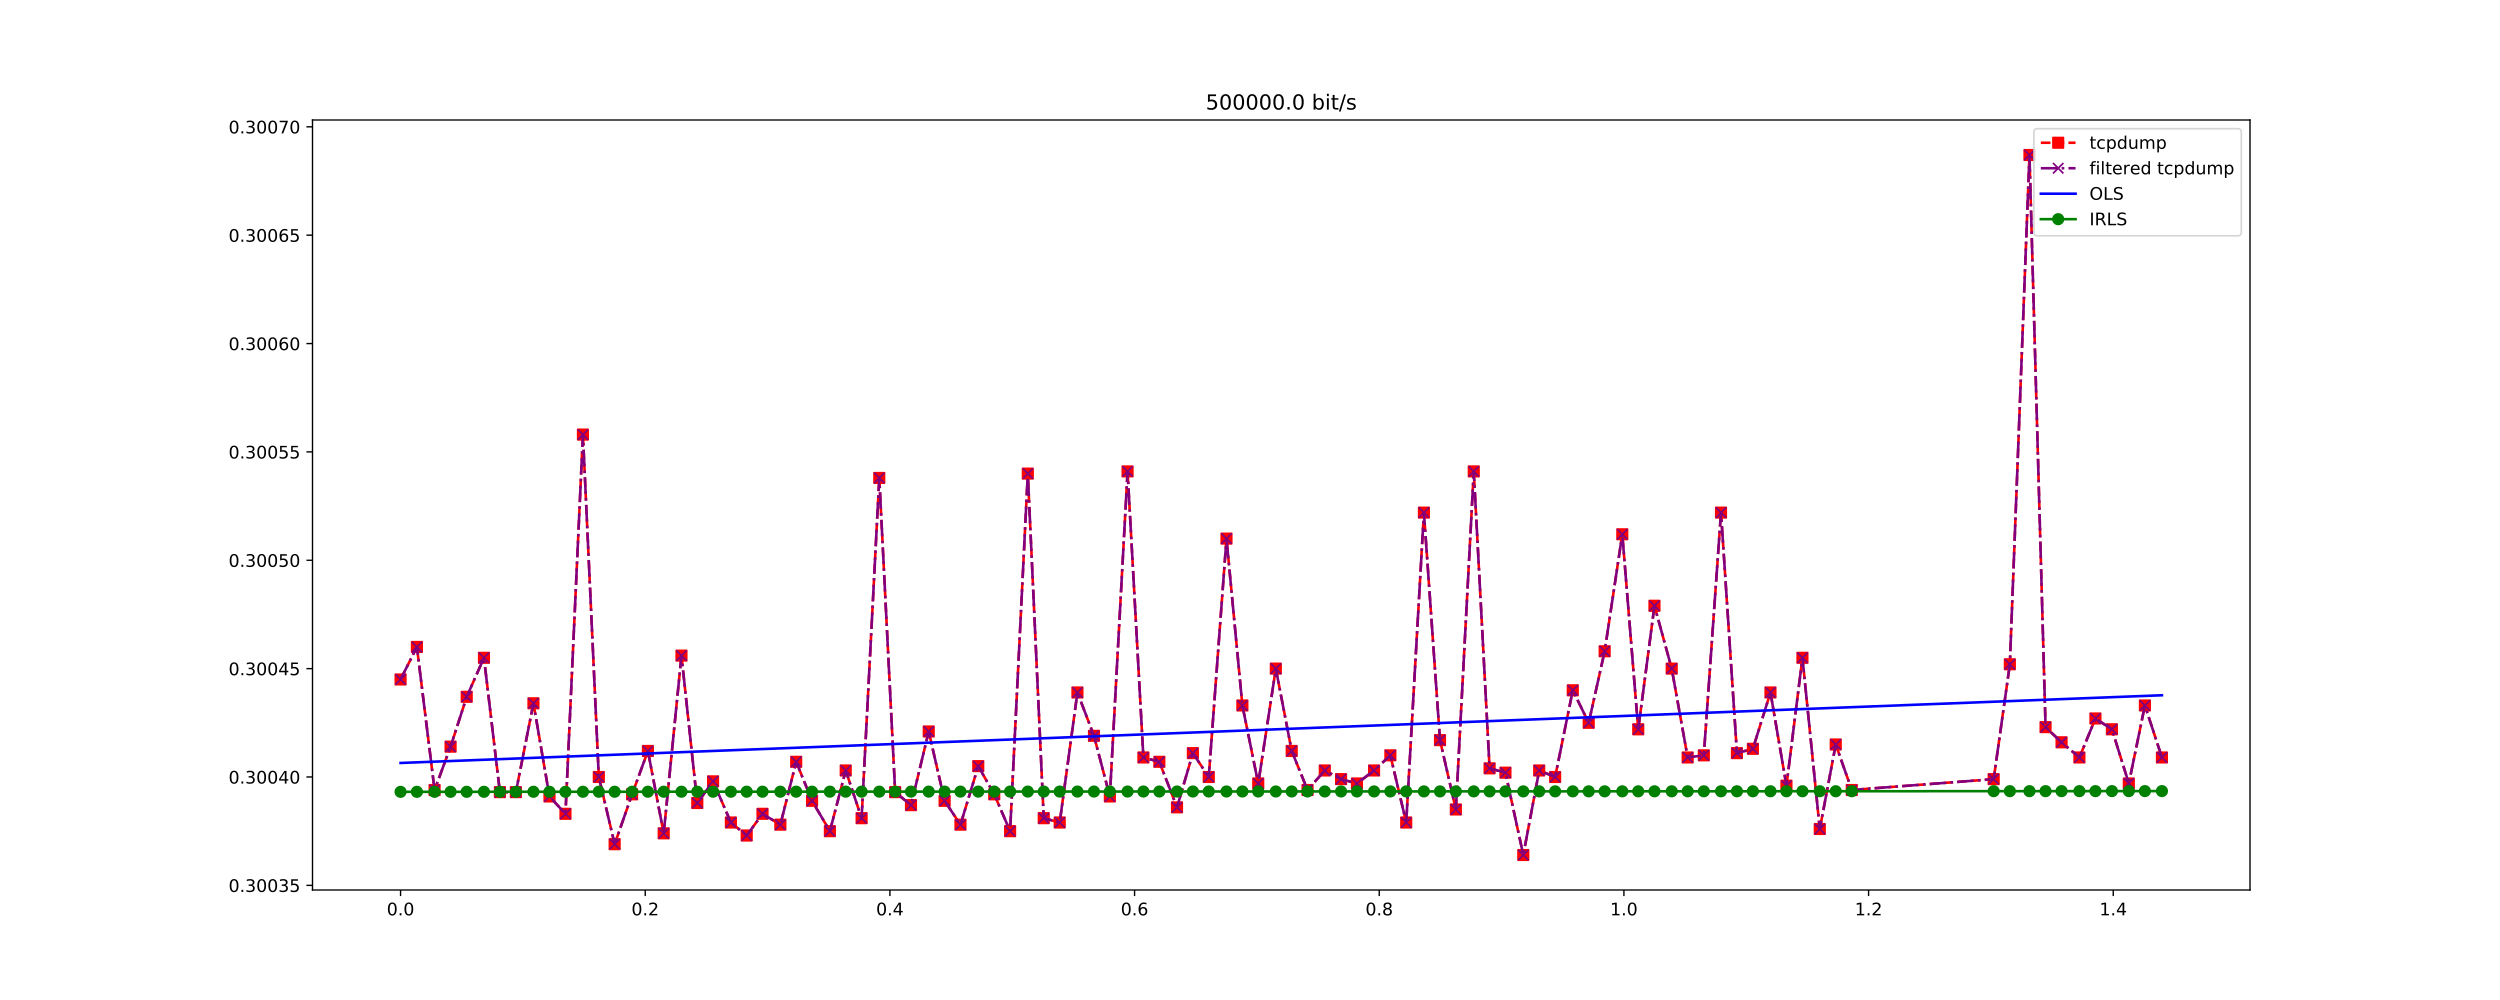<?xml version="1.0" encoding="utf-8" standalone="no"?>
<!DOCTYPE svg PUBLIC "-//W3C//DTD SVG 1.1//EN"
  "http://www.w3.org/Graphics/SVG/1.1/DTD/svg11.dtd">
<!-- Created with matplotlib (http://matplotlib.org/) -->
<svg height="576pt" version="1.1" viewBox="0 0 1440 576" width="1440pt" xmlns="http://www.w3.org/2000/svg" xmlns:xlink="http://www.w3.org/1999/xlink">
 <defs>
  <style type="text/css">
*{stroke-linecap:butt;stroke-linejoin:round;}
  </style>
 </defs>
 <g id="figure_1">
  <g id="patch_1">
   <path d="M 0 576 
L 1440 576 
L 1440 0 
L 0 0 
z
" style="fill:#ffffff;"/>
  </g>
  <g id="axes_1">
   <g id="patch_2">
    <path d="M 180 512.64 
L 1296 512.64 
L 1296 69.12 
L 180 69.12 
z
" style="fill:#ffffff;"/>
   </g>
   <g id="matplotlib.axis_1">
    <g id="xtick_1">
     <g id="line2d_1">
      <defs>
       <path d="M 0 0 
L 0 3.5 
" id="m5df27a9ea7" style="stroke:#000000;stroke-width:0.8;"/>
      </defs>
      <g>
       <use style="stroke:#000000;stroke-width:0.8;" x="230.727" xlink:href="#m5df27a9ea7" y="512.64"/>
      </g>
     </g>
     <g id="text_1">
      <!-- 0.0 -->
      <defs>
       <path d="M 31.781 66.406 
Q 24.172 66.406 20.328 58.906 
Q 16.5 51.422 16.5 36.375 
Q 16.5 21.391 20.328 13.891 
Q 24.172 6.391 31.781 6.391 
Q 39.453 6.391 43.281 13.891 
Q 47.125 21.391 47.125 36.375 
Q 47.125 51.422 43.281 58.906 
Q 39.453 66.406 31.781 66.406 
z
M 31.781 74.219 
Q 44.047 74.219 50.516 64.516 
Q 56.984 54.828 56.984 36.375 
Q 56.984 17.969 50.516 8.266 
Q 44.047 -1.422 31.781 -1.422 
Q 19.531 -1.422 13.062 8.266 
Q 6.594 17.969 6.594 36.375 
Q 6.594 54.828 13.062 64.516 
Q 19.531 74.219 31.781 74.219 
z
" id="DejaVuSans-30"/>
       <path d="M 10.688 12.406 
L 21 12.406 
L 21 0 
L 10.688 0 
z
" id="DejaVuSans-2e"/>
      </defs>
      <g transform="translate(222.776 527.238)scale(0.1 -0.1)">
       <use xlink:href="#DejaVuSans-30"/>
       <use x="63.623" xlink:href="#DejaVuSans-2e"/>
       <use x="95.41" xlink:href="#DejaVuSans-30"/>
      </g>
     </g>
    </g>
    <g id="xtick_2">
     <g id="line2d_2">
      <g>
       <use style="stroke:#000000;stroke-width:0.8;" x="371.656" xlink:href="#m5df27a9ea7" y="512.64"/>
      </g>
     </g>
     <g id="text_2">
      <!-- 0.2 -->
      <defs>
       <path d="M 19.188 8.297 
L 53.609 8.297 
L 53.609 0 
L 7.328 0 
L 7.328 8.297 
Q 12.938 14.109 22.625 23.891 
Q 32.328 33.688 34.812 36.531 
Q 39.547 41.844 41.422 45.531 
Q 43.312 49.219 43.312 52.781 
Q 43.312 58.594 39.234 62.25 
Q 35.156 65.922 28.609 65.922 
Q 23.969 65.922 18.812 64.312 
Q 13.672 62.703 7.812 59.422 
L 7.812 69.391 
Q 13.766 71.781 18.938 73 
Q 24.125 74.219 28.422 74.219 
Q 39.75 74.219 46.484 68.547 
Q 53.219 62.891 53.219 53.422 
Q 53.219 48.922 51.531 44.891 
Q 49.859 40.875 45.406 35.406 
Q 44.188 33.984 37.641 27.219 
Q 31.109 20.453 19.188 8.297 
z
" id="DejaVuSans-32"/>
      </defs>
      <g transform="translate(363.705 527.238)scale(0.1 -0.1)">
       <use xlink:href="#DejaVuSans-30"/>
       <use x="63.623" xlink:href="#DejaVuSans-2e"/>
       <use x="95.41" xlink:href="#DejaVuSans-32"/>
      </g>
     </g>
    </g>
    <g id="xtick_3">
     <g id="line2d_3">
      <g>
       <use style="stroke:#000000;stroke-width:0.8;" x="512.585" xlink:href="#m5df27a9ea7" y="512.64"/>
      </g>
     </g>
     <g id="text_3">
      <!-- 0.4 -->
      <defs>
       <path d="M 37.797 64.312 
L 12.891 25.391 
L 37.797 25.391 
z
M 35.203 72.906 
L 47.609 72.906 
L 47.609 25.391 
L 58.016 25.391 
L 58.016 17.188 
L 47.609 17.188 
L 47.609 0 
L 37.797 0 
L 37.797 17.188 
L 4.891 17.188 
L 4.891 26.703 
z
" id="DejaVuSans-34"/>
      </defs>
      <g transform="translate(504.634 527.238)scale(0.1 -0.1)">
       <use xlink:href="#DejaVuSans-30"/>
       <use x="63.623" xlink:href="#DejaVuSans-2e"/>
       <use x="95.41" xlink:href="#DejaVuSans-34"/>
      </g>
     </g>
    </g>
    <g id="xtick_4">
     <g id="line2d_4">
      <g>
       <use style="stroke:#000000;stroke-width:0.8;" x="653.514" xlink:href="#m5df27a9ea7" y="512.64"/>
      </g>
     </g>
     <g id="text_4">
      <!-- 0.6 -->
      <defs>
       <path d="M 33.016 40.375 
Q 26.375 40.375 22.484 35.828 
Q 18.609 31.297 18.609 23.391 
Q 18.609 15.531 22.484 10.953 
Q 26.375 6.391 33.016 6.391 
Q 39.656 6.391 43.531 10.953 
Q 47.406 15.531 47.406 23.391 
Q 47.406 31.297 43.531 35.828 
Q 39.656 40.375 33.016 40.375 
z
M 52.594 71.297 
L 52.594 62.312 
Q 48.875 64.062 45.094 64.984 
Q 41.312 65.922 37.594 65.922 
Q 27.828 65.922 22.672 59.328 
Q 17.531 52.734 16.797 39.406 
Q 19.672 43.656 24.016 45.922 
Q 28.375 48.188 33.594 48.188 
Q 44.578 48.188 50.953 41.516 
Q 57.328 34.859 57.328 23.391 
Q 57.328 12.156 50.688 5.359 
Q 44.047 -1.422 33.016 -1.422 
Q 20.359 -1.422 13.672 8.266 
Q 6.984 17.969 6.984 36.375 
Q 6.984 53.656 15.188 63.938 
Q 23.391 74.219 37.203 74.219 
Q 40.922 74.219 44.703 73.484 
Q 48.484 72.75 52.594 71.297 
z
" id="DejaVuSans-36"/>
      </defs>
      <g transform="translate(645.563 527.238)scale(0.1 -0.1)">
       <use xlink:href="#DejaVuSans-30"/>
       <use x="63.623" xlink:href="#DejaVuSans-2e"/>
       <use x="95.41" xlink:href="#DejaVuSans-36"/>
      </g>
     </g>
    </g>
    <g id="xtick_5">
     <g id="line2d_5">
      <g>
       <use style="stroke:#000000;stroke-width:0.8;" x="794.443" xlink:href="#m5df27a9ea7" y="512.64"/>
      </g>
     </g>
     <g id="text_5">
      <!-- 0.8 -->
      <defs>
       <path d="M 31.781 34.625 
Q 24.75 34.625 20.719 30.859 
Q 16.703 27.094 16.703 20.516 
Q 16.703 13.922 20.719 10.156 
Q 24.75 6.391 31.781 6.391 
Q 38.812 6.391 42.859 10.172 
Q 46.922 13.969 46.922 20.516 
Q 46.922 27.094 42.891 30.859 
Q 38.875 34.625 31.781 34.625 
z
M 21.922 38.812 
Q 15.578 40.375 12.031 44.719 
Q 8.5 49.078 8.5 55.328 
Q 8.5 64.062 14.719 69.141 
Q 20.953 74.219 31.781 74.219 
Q 42.672 74.219 48.875 69.141 
Q 55.078 64.062 55.078 55.328 
Q 55.078 49.078 51.531 44.719 
Q 48 40.375 41.703 38.812 
Q 48.828 37.156 52.797 32.312 
Q 56.781 27.484 56.781 20.516 
Q 56.781 9.906 50.312 4.234 
Q 43.844 -1.422 31.781 -1.422 
Q 19.734 -1.422 13.25 4.234 
Q 6.781 9.906 6.781 20.516 
Q 6.781 27.484 10.781 32.312 
Q 14.797 37.156 21.922 38.812 
z
M 18.312 54.391 
Q 18.312 48.734 21.844 45.562 
Q 25.391 42.391 31.781 42.391 
Q 38.141 42.391 41.719 45.562 
Q 45.312 48.734 45.312 54.391 
Q 45.312 60.062 41.719 63.234 
Q 38.141 66.406 31.781 66.406 
Q 25.391 66.406 21.844 63.234 
Q 18.312 60.062 18.312 54.391 
z
" id="DejaVuSans-38"/>
      </defs>
      <g transform="translate(786.492 527.238)scale(0.1 -0.1)">
       <use xlink:href="#DejaVuSans-30"/>
       <use x="63.623" xlink:href="#DejaVuSans-2e"/>
       <use x="95.41" xlink:href="#DejaVuSans-38"/>
      </g>
     </g>
    </g>
    <g id="xtick_6">
     <g id="line2d_6">
      <g>
       <use style="stroke:#000000;stroke-width:0.8;" x="935.372" xlink:href="#m5df27a9ea7" y="512.64"/>
      </g>
     </g>
     <g id="text_6">
      <!-- 1.0 -->
      <defs>
       <path d="M 12.406 8.297 
L 28.516 8.297 
L 28.516 63.922 
L 10.984 60.406 
L 10.984 69.391 
L 28.422 72.906 
L 38.281 72.906 
L 38.281 8.297 
L 54.391 8.297 
L 54.391 0 
L 12.406 0 
z
" id="DejaVuSans-31"/>
      </defs>
      <g transform="translate(927.42 527.238)scale(0.1 -0.1)">
       <use xlink:href="#DejaVuSans-31"/>
       <use x="63.623" xlink:href="#DejaVuSans-2e"/>
       <use x="95.41" xlink:href="#DejaVuSans-30"/>
      </g>
     </g>
    </g>
    <g id="xtick_7">
     <g id="line2d_7">
      <g>
       <use style="stroke:#000000;stroke-width:0.8;" x="1076.301" xlink:href="#m5df27a9ea7" y="512.64"/>
      </g>
     </g>
     <g id="text_7">
      <!-- 1.2 -->
      <g transform="translate(1068.349 527.238)scale(0.1 -0.1)">
       <use xlink:href="#DejaVuSans-31"/>
       <use x="63.623" xlink:href="#DejaVuSans-2e"/>
       <use x="95.41" xlink:href="#DejaVuSans-32"/>
      </g>
     </g>
    </g>
    <g id="xtick_8">
     <g id="line2d_8">
      <g>
       <use style="stroke:#000000;stroke-width:0.8;" x="1217.23" xlink:href="#m5df27a9ea7" y="512.64"/>
      </g>
     </g>
     <g id="text_8">
      <!-- 1.4 -->
      <g transform="translate(1209.278 527.238)scale(0.1 -0.1)">
       <use xlink:href="#DejaVuSans-31"/>
       <use x="63.623" xlink:href="#DejaVuSans-2e"/>
       <use x="95.41" xlink:href="#DejaVuSans-34"/>
      </g>
     </g>
    </g>
   </g>
   <g id="matplotlib.axis_2">
    <g id="ytick_1">
     <g id="line2d_9">
      <defs>
       <path d="M 0 0 
L -3.5 0 
" id="mebd7ce242a" style="stroke:#000000;stroke-width:0.8;"/>
      </defs>
      <g>
       <use style="stroke:#000000;stroke-width:0.8;" x="180" xlink:href="#mebd7ce242a" y="509.956"/>
      </g>
     </g>
     <g id="text_9">
      <!-- 0.30035 -->
      <defs>
       <path d="M 40.578 39.312 
Q 47.656 37.797 51.625 33 
Q 55.609 28.219 55.609 21.188 
Q 55.609 10.406 48.188 4.484 
Q 40.766 -1.422 27.094 -1.422 
Q 22.516 -1.422 17.656 -0.516 
Q 12.797 0.391 7.625 2.203 
L 7.625 11.719 
Q 11.719 9.328 16.594 8.109 
Q 21.484 6.891 26.812 6.891 
Q 36.078 6.891 40.938 10.547 
Q 45.797 14.203 45.797 21.188 
Q 45.797 27.641 41.281 31.266 
Q 36.766 34.906 28.719 34.906 
L 20.219 34.906 
L 20.219 43.016 
L 29.109 43.016 
Q 36.375 43.016 40.234 45.922 
Q 44.094 48.828 44.094 54.297 
Q 44.094 59.906 40.109 62.906 
Q 36.141 65.922 28.719 65.922 
Q 24.656 65.922 20.016 65.031 
Q 15.375 64.156 9.812 62.312 
L 9.812 71.094 
Q 15.438 72.656 20.344 73.438 
Q 25.25 74.219 29.594 74.219 
Q 40.828 74.219 47.359 69.109 
Q 53.906 64.016 53.906 55.328 
Q 53.906 49.266 50.438 45.094 
Q 46.969 40.922 40.578 39.312 
z
" id="DejaVuSans-33"/>
       <path d="M 10.797 72.906 
L 49.516 72.906 
L 49.516 64.594 
L 19.828 64.594 
L 19.828 46.734 
Q 21.969 47.469 24.109 47.828 
Q 26.266 48.188 28.422 48.188 
Q 40.625 48.188 47.75 41.5 
Q 54.891 34.812 54.891 23.391 
Q 54.891 11.625 47.562 5.094 
Q 40.234 -1.422 26.906 -1.422 
Q 22.312 -1.422 17.547 -0.641 
Q 12.797 0.141 7.719 1.703 
L 7.719 11.625 
Q 12.109 9.234 16.797 8.062 
Q 21.484 6.891 26.703 6.891 
Q 35.156 6.891 40.078 11.328 
Q 45.016 15.766 45.016 23.391 
Q 45.016 31 40.078 35.438 
Q 35.156 39.891 26.703 39.891 
Q 22.75 39.891 18.812 39.016 
Q 14.891 38.141 10.797 36.281 
z
" id="DejaVuSans-35"/>
      </defs>
      <g transform="translate(131.647 513.755)scale(0.1 -0.1)">
       <use xlink:href="#DejaVuSans-30"/>
       <use x="63.623" xlink:href="#DejaVuSans-2e"/>
       <use x="95.41" xlink:href="#DejaVuSans-33"/>
       <use x="159.033" xlink:href="#DejaVuSans-30"/>
       <use x="222.656" xlink:href="#DejaVuSans-30"/>
       <use x="286.279" xlink:href="#DejaVuSans-33"/>
       <use x="349.902" xlink:href="#DejaVuSans-35"/>
      </g>
     </g>
    </g>
    <g id="ytick_2">
     <g id="line2d_10">
      <g>
       <use style="stroke:#000000;stroke-width:0.8;" x="180" xlink:href="#mebd7ce242a" y="447.541"/>
      </g>
     </g>
     <g id="text_10">
      <!-- 0.30040 -->
      <g transform="translate(131.647 451.341)scale(0.1 -0.1)">
       <use xlink:href="#DejaVuSans-30"/>
       <use x="63.623" xlink:href="#DejaVuSans-2e"/>
       <use x="95.41" xlink:href="#DejaVuSans-33"/>
       <use x="159.033" xlink:href="#DejaVuSans-30"/>
       <use x="222.656" xlink:href="#DejaVuSans-30"/>
       <use x="286.279" xlink:href="#DejaVuSans-34"/>
       <use x="349.902" xlink:href="#DejaVuSans-30"/>
      </g>
     </g>
    </g>
    <g id="ytick_3">
     <g id="line2d_11">
      <g>
       <use style="stroke:#000000;stroke-width:0.8;" x="180" xlink:href="#mebd7ce242a" y="385.126"/>
      </g>
     </g>
     <g id="text_11">
      <!-- 0.30045 -->
      <g transform="translate(131.647 388.926)scale(0.1 -0.1)">
       <use xlink:href="#DejaVuSans-30"/>
       <use x="63.623" xlink:href="#DejaVuSans-2e"/>
       <use x="95.41" xlink:href="#DejaVuSans-33"/>
       <use x="159.033" xlink:href="#DejaVuSans-30"/>
       <use x="222.656" xlink:href="#DejaVuSans-30"/>
       <use x="286.279" xlink:href="#DejaVuSans-34"/>
       <use x="349.902" xlink:href="#DejaVuSans-35"/>
      </g>
     </g>
    </g>
    <g id="ytick_4">
     <g id="line2d_12">
      <g>
       <use style="stroke:#000000;stroke-width:0.8;" x="180" xlink:href="#mebd7ce242a" y="322.712"/>
      </g>
     </g>
     <g id="text_12">
      <!-- 0.30050 -->
      <g transform="translate(131.647 326.511)scale(0.1 -0.1)">
       <use xlink:href="#DejaVuSans-30"/>
       <use x="63.623" xlink:href="#DejaVuSans-2e"/>
       <use x="95.41" xlink:href="#DejaVuSans-33"/>
       <use x="159.033" xlink:href="#DejaVuSans-30"/>
       <use x="222.656" xlink:href="#DejaVuSans-30"/>
       <use x="286.279" xlink:href="#DejaVuSans-35"/>
       <use x="349.902" xlink:href="#DejaVuSans-30"/>
      </g>
     </g>
    </g>
    <g id="ytick_5">
     <g id="line2d_13">
      <g>
       <use style="stroke:#000000;stroke-width:0.8;" x="180" xlink:href="#mebd7ce242a" y="260.297"/>
      </g>
     </g>
     <g id="text_13">
      <!-- 0.30055 -->
      <g transform="translate(131.647 264.096)scale(0.1 -0.1)">
       <use xlink:href="#DejaVuSans-30"/>
       <use x="63.623" xlink:href="#DejaVuSans-2e"/>
       <use x="95.41" xlink:href="#DejaVuSans-33"/>
       <use x="159.033" xlink:href="#DejaVuSans-30"/>
       <use x="222.656" xlink:href="#DejaVuSans-30"/>
       <use x="286.279" xlink:href="#DejaVuSans-35"/>
       <use x="349.902" xlink:href="#DejaVuSans-35"/>
      </g>
     </g>
    </g>
    <g id="ytick_6">
     <g id="line2d_14">
      <g>
       <use style="stroke:#000000;stroke-width:0.8;" x="180" xlink:href="#mebd7ce242a" y="197.882"/>
      </g>
     </g>
     <g id="text_14">
      <!-- 0.30060 -->
      <g transform="translate(131.647 201.681)scale(0.1 -0.1)">
       <use xlink:href="#DejaVuSans-30"/>
       <use x="63.623" xlink:href="#DejaVuSans-2e"/>
       <use x="95.41" xlink:href="#DejaVuSans-33"/>
       <use x="159.033" xlink:href="#DejaVuSans-30"/>
       <use x="222.656" xlink:href="#DejaVuSans-30"/>
       <use x="286.279" xlink:href="#DejaVuSans-36"/>
       <use x="349.902" xlink:href="#DejaVuSans-30"/>
      </g>
     </g>
    </g>
    <g id="ytick_7">
     <g id="line2d_15">
      <g>
       <use style="stroke:#000000;stroke-width:0.8;" x="180" xlink:href="#mebd7ce242a" y="135.467"/>
      </g>
     </g>
     <g id="text_15">
      <!-- 0.30065 -->
      <g transform="translate(131.647 139.266)scale(0.1 -0.1)">
       <use xlink:href="#DejaVuSans-30"/>
       <use x="63.623" xlink:href="#DejaVuSans-2e"/>
       <use x="95.41" xlink:href="#DejaVuSans-33"/>
       <use x="159.033" xlink:href="#DejaVuSans-30"/>
       <use x="222.656" xlink:href="#DejaVuSans-30"/>
       <use x="286.279" xlink:href="#DejaVuSans-36"/>
       <use x="349.902" xlink:href="#DejaVuSans-35"/>
      </g>
     </g>
    </g>
    <g id="ytick_8">
     <g id="line2d_16">
      <g>
       <use style="stroke:#000000;stroke-width:0.8;" x="180" xlink:href="#mebd7ce242a" y="73.052"/>
      </g>
     </g>
     <g id="text_16">
      <!-- 0.30070 -->
      <defs>
       <path d="M 8.203 72.906 
L 55.078 72.906 
L 55.078 68.703 
L 28.609 0 
L 18.312 0 
L 43.219 64.594 
L 8.203 64.594 
z
" id="DejaVuSans-37"/>
      </defs>
      <g transform="translate(131.647 76.851)scale(0.1 -0.1)">
       <use xlink:href="#DejaVuSans-30"/>
       <use x="63.623" xlink:href="#DejaVuSans-2e"/>
       <use x="95.41" xlink:href="#DejaVuSans-33"/>
       <use x="159.033" xlink:href="#DejaVuSans-30"/>
       <use x="222.656" xlink:href="#DejaVuSans-30"/>
       <use x="286.279" xlink:href="#DejaVuSans-37"/>
       <use x="349.902" xlink:href="#DejaVuSans-30"/>
      </g>
     </g>
    </g>
   </g>
   <g id="line2d_17">
    <path clip-path="url(#p0bd9676a75)" d="M 230.727 391.368 
L 240.133 372.643 
L 250.314 455.031 
L 259.532 430.065 
L 268.828 401.354 
L 278.759 378.885 
L 287.949 456.279 
L 297.139 456.279 
L 307.263 405.099 
L 316.499 458.776 
L 325.703 468.762 
L 335.763 250.31 
L 344.913 447.541 
L 354.039 486.239 
L 364.085 457.528 
L 373.189 432.562 
L 382.291 479.997 
L 392.526 377.637 
L 401.635 462.521 
L 410.729 450.038 
L 420.991 473.756 
L 430.099 481.245 
L 439.204 468.762 
L 449.481 475.004 
L 458.605 438.803 
L 467.735 461.273 
L 478.012 478.749 
L 487.132 443.796 
L 496.285 471.259 
L 506.465 275.276 
L 515.615 456.279 
L 524.733 463.769 
L 534.95 421.327 
L 544.093 461.273 
L 553.221 475.004 
L 563.479 441.3 
L 572.683 457.528 
L 581.817 478.749 
L 592.013 272.78 
L 601.194 471.259 
L 610.391 473.756 
L 620.603 398.858 
L 630.123 423.824 
L 639.275 458.776 
L 649.48 271.531 
L 658.599 436.307 
L 667.785 438.803 
L 677.955 465.017 
L 687.093 433.81 
L 696.241 447.541 
L 706.457 310.229 
L 715.613 406.347 
L 724.745 451.286 
L 734.871 385.126 
L 744.019 432.562 
L 753.137 455.031 
L 763.072 443.796 
L 772.46 448.79 
L 781.611 451.286 
L 791.46 443.796 
L 800.849 435.058 
L 809.975 473.756 
L 820.17 295.249 
L 829.436 426.32 
L 838.571 466.266 
L 848.885 271.531 
L 858.006 442.548 
L 867.134 445.045 
L 877.412 492.48 
L 886.58 443.796 
L 895.76 447.541 
L 905.921 397.609 
L 915.096 416.334 
L 924.282 375.14 
L 934.441 307.732 
L 943.623 420.079 
L 952.971 348.926 
L 962.91 385.126 
L 972.098 436.307 
L 981.399 435.058 
L 991.298 295.249 
L 1000.483 433.81 
L 1009.661 431.313 
L 1019.786 398.858 
L 1028.993 452.534 
L 1038.203 378.885 
L 1048.198 477.5 
L 1057.388 428.817 
L 1066.608 455.031 
L 1148.353 448.79 
L 1157.669 382.63 
L 1168.969 89.28 
L 1178.242 418.83 
L 1187.457 427.569 
L 1197.737 436.307 
L 1206.966 413.837 
L 1216.469 420.079 
L 1226.206 451.286 
L 1235.461 406.347 
L 1245.273 436.307 
" style="fill:none;stroke:#ff0000;stroke-dasharray:5.55,2.4;stroke-dashoffset:0;stroke-width:1.5;"/>
    <defs>
     <path d="M -3 3 
L 3 3 
L 3 -3 
L -3 -3 
z
" id="m294319a886" style="stroke:#ff0000;stroke-linejoin:miter;"/>
    </defs>
    <g clip-path="url(#p0bd9676a75)">
     <use style="fill:#ff0000;stroke:#ff0000;stroke-linejoin:miter;" x="230.727" xlink:href="#m294319a886" y="391.368"/>
     <use style="fill:#ff0000;stroke:#ff0000;stroke-linejoin:miter;" x="240.133" xlink:href="#m294319a886" y="372.643"/>
     <use style="fill:#ff0000;stroke:#ff0000;stroke-linejoin:miter;" x="250.314" xlink:href="#m294319a886" y="455.031"/>
     <use style="fill:#ff0000;stroke:#ff0000;stroke-linejoin:miter;" x="259.532" xlink:href="#m294319a886" y="430.065"/>
     <use style="fill:#ff0000;stroke:#ff0000;stroke-linejoin:miter;" x="268.828" xlink:href="#m294319a886" y="401.354"/>
     <use style="fill:#ff0000;stroke:#ff0000;stroke-linejoin:miter;" x="278.759" xlink:href="#m294319a886" y="378.885"/>
     <use style="fill:#ff0000;stroke:#ff0000;stroke-linejoin:miter;" x="287.949" xlink:href="#m294319a886" y="456.279"/>
     <use style="fill:#ff0000;stroke:#ff0000;stroke-linejoin:miter;" x="297.139" xlink:href="#m294319a886" y="456.279"/>
     <use style="fill:#ff0000;stroke:#ff0000;stroke-linejoin:miter;" x="307.263" xlink:href="#m294319a886" y="405.099"/>
     <use style="fill:#ff0000;stroke:#ff0000;stroke-linejoin:miter;" x="316.499" xlink:href="#m294319a886" y="458.776"/>
     <use style="fill:#ff0000;stroke:#ff0000;stroke-linejoin:miter;" x="325.703" xlink:href="#m294319a886" y="468.762"/>
     <use style="fill:#ff0000;stroke:#ff0000;stroke-linejoin:miter;" x="335.763" xlink:href="#m294319a886" y="250.31"/>
     <use style="fill:#ff0000;stroke:#ff0000;stroke-linejoin:miter;" x="344.913" xlink:href="#m294319a886" y="447.541"/>
     <use style="fill:#ff0000;stroke:#ff0000;stroke-linejoin:miter;" x="354.039" xlink:href="#m294319a886" y="486.239"/>
     <use style="fill:#ff0000;stroke:#ff0000;stroke-linejoin:miter;" x="364.085" xlink:href="#m294319a886" y="457.528"/>
     <use style="fill:#ff0000;stroke:#ff0000;stroke-linejoin:miter;" x="373.189" xlink:href="#m294319a886" y="432.562"/>
     <use style="fill:#ff0000;stroke:#ff0000;stroke-linejoin:miter;" x="382.291" xlink:href="#m294319a886" y="479.997"/>
     <use style="fill:#ff0000;stroke:#ff0000;stroke-linejoin:miter;" x="392.526" xlink:href="#m294319a886" y="377.637"/>
     <use style="fill:#ff0000;stroke:#ff0000;stroke-linejoin:miter;" x="401.635" xlink:href="#m294319a886" y="462.521"/>
     <use style="fill:#ff0000;stroke:#ff0000;stroke-linejoin:miter;" x="410.729" xlink:href="#m294319a886" y="450.038"/>
     <use style="fill:#ff0000;stroke:#ff0000;stroke-linejoin:miter;" x="420.991" xlink:href="#m294319a886" y="473.756"/>
     <use style="fill:#ff0000;stroke:#ff0000;stroke-linejoin:miter;" x="430.099" xlink:href="#m294319a886" y="481.245"/>
     <use style="fill:#ff0000;stroke:#ff0000;stroke-linejoin:miter;" x="439.204" xlink:href="#m294319a886" y="468.762"/>
     <use style="fill:#ff0000;stroke:#ff0000;stroke-linejoin:miter;" x="449.481" xlink:href="#m294319a886" y="475.004"/>
     <use style="fill:#ff0000;stroke:#ff0000;stroke-linejoin:miter;" x="458.605" xlink:href="#m294319a886" y="438.803"/>
     <use style="fill:#ff0000;stroke:#ff0000;stroke-linejoin:miter;" x="467.735" xlink:href="#m294319a886" y="461.273"/>
     <use style="fill:#ff0000;stroke:#ff0000;stroke-linejoin:miter;" x="478.012" xlink:href="#m294319a886" y="478.749"/>
     <use style="fill:#ff0000;stroke:#ff0000;stroke-linejoin:miter;" x="487.132" xlink:href="#m294319a886" y="443.796"/>
     <use style="fill:#ff0000;stroke:#ff0000;stroke-linejoin:miter;" x="496.285" xlink:href="#m294319a886" y="471.259"/>
     <use style="fill:#ff0000;stroke:#ff0000;stroke-linejoin:miter;" x="506.465" xlink:href="#m294319a886" y="275.276"/>
     <use style="fill:#ff0000;stroke:#ff0000;stroke-linejoin:miter;" x="515.615" xlink:href="#m294319a886" y="456.279"/>
     <use style="fill:#ff0000;stroke:#ff0000;stroke-linejoin:miter;" x="524.733" xlink:href="#m294319a886" y="463.769"/>
     <use style="fill:#ff0000;stroke:#ff0000;stroke-linejoin:miter;" x="534.95" xlink:href="#m294319a886" y="421.327"/>
     <use style="fill:#ff0000;stroke:#ff0000;stroke-linejoin:miter;" x="544.093" xlink:href="#m294319a886" y="461.273"/>
     <use style="fill:#ff0000;stroke:#ff0000;stroke-linejoin:miter;" x="553.221" xlink:href="#m294319a886" y="475.004"/>
     <use style="fill:#ff0000;stroke:#ff0000;stroke-linejoin:miter;" x="563.479" xlink:href="#m294319a886" y="441.3"/>
     <use style="fill:#ff0000;stroke:#ff0000;stroke-linejoin:miter;" x="572.683" xlink:href="#m294319a886" y="457.528"/>
     <use style="fill:#ff0000;stroke:#ff0000;stroke-linejoin:miter;" x="581.817" xlink:href="#m294319a886" y="478.749"/>
     <use style="fill:#ff0000;stroke:#ff0000;stroke-linejoin:miter;" x="592.013" xlink:href="#m294319a886" y="272.78"/>
     <use style="fill:#ff0000;stroke:#ff0000;stroke-linejoin:miter;" x="601.194" xlink:href="#m294319a886" y="471.259"/>
     <use style="fill:#ff0000;stroke:#ff0000;stroke-linejoin:miter;" x="610.391" xlink:href="#m294319a886" y="473.756"/>
     <use style="fill:#ff0000;stroke:#ff0000;stroke-linejoin:miter;" x="620.603" xlink:href="#m294319a886" y="398.858"/>
     <use style="fill:#ff0000;stroke:#ff0000;stroke-linejoin:miter;" x="630.123" xlink:href="#m294319a886" y="423.824"/>
     <use style="fill:#ff0000;stroke:#ff0000;stroke-linejoin:miter;" x="639.275" xlink:href="#m294319a886" y="458.776"/>
     <use style="fill:#ff0000;stroke:#ff0000;stroke-linejoin:miter;" x="649.48" xlink:href="#m294319a886" y="271.531"/>
     <use style="fill:#ff0000;stroke:#ff0000;stroke-linejoin:miter;" x="658.599" xlink:href="#m294319a886" y="436.307"/>
     <use style="fill:#ff0000;stroke:#ff0000;stroke-linejoin:miter;" x="667.785" xlink:href="#m294319a886" y="438.803"/>
     <use style="fill:#ff0000;stroke:#ff0000;stroke-linejoin:miter;" x="677.955" xlink:href="#m294319a886" y="465.017"/>
     <use style="fill:#ff0000;stroke:#ff0000;stroke-linejoin:miter;" x="687.093" xlink:href="#m294319a886" y="433.81"/>
     <use style="fill:#ff0000;stroke:#ff0000;stroke-linejoin:miter;" x="696.241" xlink:href="#m294319a886" y="447.541"/>
     <use style="fill:#ff0000;stroke:#ff0000;stroke-linejoin:miter;" x="706.457" xlink:href="#m294319a886" y="310.229"/>
     <use style="fill:#ff0000;stroke:#ff0000;stroke-linejoin:miter;" x="715.613" xlink:href="#m294319a886" y="406.347"/>
     <use style="fill:#ff0000;stroke:#ff0000;stroke-linejoin:miter;" x="724.745" xlink:href="#m294319a886" y="451.286"/>
     <use style="fill:#ff0000;stroke:#ff0000;stroke-linejoin:miter;" x="734.871" xlink:href="#m294319a886" y="385.126"/>
     <use style="fill:#ff0000;stroke:#ff0000;stroke-linejoin:miter;" x="744.019" xlink:href="#m294319a886" y="432.562"/>
     <use style="fill:#ff0000;stroke:#ff0000;stroke-linejoin:miter;" x="753.137" xlink:href="#m294319a886" y="455.031"/>
     <use style="fill:#ff0000;stroke:#ff0000;stroke-linejoin:miter;" x="763.072" xlink:href="#m294319a886" y="443.796"/>
     <use style="fill:#ff0000;stroke:#ff0000;stroke-linejoin:miter;" x="772.46" xlink:href="#m294319a886" y="448.79"/>
     <use style="fill:#ff0000;stroke:#ff0000;stroke-linejoin:miter;" x="781.611" xlink:href="#m294319a886" y="451.286"/>
     <use style="fill:#ff0000;stroke:#ff0000;stroke-linejoin:miter;" x="791.46" xlink:href="#m294319a886" y="443.796"/>
     <use style="fill:#ff0000;stroke:#ff0000;stroke-linejoin:miter;" x="800.849" xlink:href="#m294319a886" y="435.058"/>
     <use style="fill:#ff0000;stroke:#ff0000;stroke-linejoin:miter;" x="809.975" xlink:href="#m294319a886" y="473.756"/>
     <use style="fill:#ff0000;stroke:#ff0000;stroke-linejoin:miter;" x="820.17" xlink:href="#m294319a886" y="295.249"/>
     <use style="fill:#ff0000;stroke:#ff0000;stroke-linejoin:miter;" x="829.436" xlink:href="#m294319a886" y="426.32"/>
     <use style="fill:#ff0000;stroke:#ff0000;stroke-linejoin:miter;" x="838.571" xlink:href="#m294319a886" y="466.266"/>
     <use style="fill:#ff0000;stroke:#ff0000;stroke-linejoin:miter;" x="848.885" xlink:href="#m294319a886" y="271.531"/>
     <use style="fill:#ff0000;stroke:#ff0000;stroke-linejoin:miter;" x="858.006" xlink:href="#m294319a886" y="442.548"/>
     <use style="fill:#ff0000;stroke:#ff0000;stroke-linejoin:miter;" x="867.134" xlink:href="#m294319a886" y="445.045"/>
     <use style="fill:#ff0000;stroke:#ff0000;stroke-linejoin:miter;" x="877.412" xlink:href="#m294319a886" y="492.48"/>
     <use style="fill:#ff0000;stroke:#ff0000;stroke-linejoin:miter;" x="886.58" xlink:href="#m294319a886" y="443.796"/>
     <use style="fill:#ff0000;stroke:#ff0000;stroke-linejoin:miter;" x="895.76" xlink:href="#m294319a886" y="447.541"/>
     <use style="fill:#ff0000;stroke:#ff0000;stroke-linejoin:miter;" x="905.921" xlink:href="#m294319a886" y="397.609"/>
     <use style="fill:#ff0000;stroke:#ff0000;stroke-linejoin:miter;" x="915.096" xlink:href="#m294319a886" y="416.334"/>
     <use style="fill:#ff0000;stroke:#ff0000;stroke-linejoin:miter;" x="924.282" xlink:href="#m294319a886" y="375.14"/>
     <use style="fill:#ff0000;stroke:#ff0000;stroke-linejoin:miter;" x="934.441" xlink:href="#m294319a886" y="307.732"/>
     <use style="fill:#ff0000;stroke:#ff0000;stroke-linejoin:miter;" x="943.623" xlink:href="#m294319a886" y="420.079"/>
     <use style="fill:#ff0000;stroke:#ff0000;stroke-linejoin:miter;" x="952.971" xlink:href="#m294319a886" y="348.926"/>
     <use style="fill:#ff0000;stroke:#ff0000;stroke-linejoin:miter;" x="962.91" xlink:href="#m294319a886" y="385.126"/>
     <use style="fill:#ff0000;stroke:#ff0000;stroke-linejoin:miter;" x="972.098" xlink:href="#m294319a886" y="436.307"/>
     <use style="fill:#ff0000;stroke:#ff0000;stroke-linejoin:miter;" x="981.399" xlink:href="#m294319a886" y="435.058"/>
     <use style="fill:#ff0000;stroke:#ff0000;stroke-linejoin:miter;" x="991.298" xlink:href="#m294319a886" y="295.249"/>
     <use style="fill:#ff0000;stroke:#ff0000;stroke-linejoin:miter;" x="1000.483" xlink:href="#m294319a886" y="433.81"/>
     <use style="fill:#ff0000;stroke:#ff0000;stroke-linejoin:miter;" x="1009.661" xlink:href="#m294319a886" y="431.313"/>
     <use style="fill:#ff0000;stroke:#ff0000;stroke-linejoin:miter;" x="1019.786" xlink:href="#m294319a886" y="398.858"/>
     <use style="fill:#ff0000;stroke:#ff0000;stroke-linejoin:miter;" x="1028.993" xlink:href="#m294319a886" y="452.534"/>
     <use style="fill:#ff0000;stroke:#ff0000;stroke-linejoin:miter;" x="1038.203" xlink:href="#m294319a886" y="378.885"/>
     <use style="fill:#ff0000;stroke:#ff0000;stroke-linejoin:miter;" x="1048.198" xlink:href="#m294319a886" y="477.5"/>
     <use style="fill:#ff0000;stroke:#ff0000;stroke-linejoin:miter;" x="1057.388" xlink:href="#m294319a886" y="428.817"/>
     <use style="fill:#ff0000;stroke:#ff0000;stroke-linejoin:miter;" x="1066.608" xlink:href="#m294319a886" y="455.031"/>
     <use style="fill:#ff0000;stroke:#ff0000;stroke-linejoin:miter;" x="1148.353" xlink:href="#m294319a886" y="448.79"/>
     <use style="fill:#ff0000;stroke:#ff0000;stroke-linejoin:miter;" x="1157.669" xlink:href="#m294319a886" y="382.63"/>
     <use style="fill:#ff0000;stroke:#ff0000;stroke-linejoin:miter;" x="1168.969" xlink:href="#m294319a886" y="89.28"/>
     <use style="fill:#ff0000;stroke:#ff0000;stroke-linejoin:miter;" x="1178.242" xlink:href="#m294319a886" y="418.83"/>
     <use style="fill:#ff0000;stroke:#ff0000;stroke-linejoin:miter;" x="1187.457" xlink:href="#m294319a886" y="427.569"/>
     <use style="fill:#ff0000;stroke:#ff0000;stroke-linejoin:miter;" x="1197.737" xlink:href="#m294319a886" y="436.307"/>
     <use style="fill:#ff0000;stroke:#ff0000;stroke-linejoin:miter;" x="1206.966" xlink:href="#m294319a886" y="413.837"/>
     <use style="fill:#ff0000;stroke:#ff0000;stroke-linejoin:miter;" x="1216.469" xlink:href="#m294319a886" y="420.079"/>
     <use style="fill:#ff0000;stroke:#ff0000;stroke-linejoin:miter;" x="1226.206" xlink:href="#m294319a886" y="451.286"/>
     <use style="fill:#ff0000;stroke:#ff0000;stroke-linejoin:miter;" x="1235.461" xlink:href="#m294319a886" y="406.347"/>
     <use style="fill:#ff0000;stroke:#ff0000;stroke-linejoin:miter;" x="1245.273" xlink:href="#m294319a886" y="436.307"/>
    </g>
   </g>
   <g id="line2d_18">
    <path clip-path="url(#p0bd9676a75)" d="M 230.727 391.368 
L 240.133 372.643 
L 250.314 455.031 
L 259.532 430.065 
L 268.828 401.354 
L 278.759 378.885 
L 287.949 456.279 
L 297.139 456.279 
L 307.263 405.099 
L 316.499 458.776 
L 325.703 468.762 
L 335.763 250.31 
L 344.913 447.541 
L 354.039 486.239 
L 364.085 457.528 
L 373.189 432.562 
L 382.291 479.997 
L 392.526 377.637 
L 401.635 462.521 
L 410.729 450.038 
L 420.991 473.756 
L 430.099 481.245 
L 439.204 468.762 
L 449.481 475.004 
L 458.605 438.803 
L 467.735 461.273 
L 478.012 478.749 
L 487.132 443.796 
L 496.285 471.259 
L 506.465 275.276 
L 515.615 456.279 
L 524.733 463.769 
L 534.95 421.327 
L 544.093 461.273 
L 553.221 475.004 
L 563.479 441.3 
L 572.683 457.528 
L 581.817 478.749 
L 592.013 272.78 
L 601.194 471.259 
L 610.391 473.756 
L 620.603 398.858 
L 630.123 423.824 
L 639.275 458.776 
L 649.48 271.531 
L 658.599 436.307 
L 667.785 438.803 
L 677.955 465.017 
L 687.093 433.81 
L 696.241 447.541 
L 706.457 310.229 
L 715.613 406.347 
L 724.745 451.286 
L 734.871 385.126 
L 744.019 432.562 
L 753.137 455.031 
L 763.072 443.796 
L 772.46 448.79 
L 781.611 451.286 
L 791.46 443.796 
L 800.849 435.058 
L 809.975 473.756 
L 820.17 295.249 
L 829.436 426.32 
L 838.571 466.266 
L 848.885 271.531 
L 858.006 442.548 
L 867.134 445.045 
L 877.412 492.48 
L 886.58 443.796 
L 895.76 447.541 
L 905.921 397.609 
L 915.096 416.334 
L 924.282 375.14 
L 934.441 307.732 
L 943.623 420.079 
L 952.971 348.926 
L 962.91 385.126 
L 972.098 436.307 
L 981.399 435.058 
L 991.298 295.249 
L 1000.483 433.81 
L 1009.661 431.313 
L 1019.786 398.858 
L 1028.993 452.534 
L 1038.203 378.885 
L 1048.198 477.5 
L 1057.388 428.817 
L 1066.608 455.031 
L 1148.353 448.79 
L 1157.669 382.63 
L 1168.969 89.28 
L 1178.242 418.83 
L 1187.457 427.569 
L 1197.737 436.307 
L 1206.966 413.837 
L 1216.469 420.079 
L 1226.206 451.286 
L 1235.461 406.347 
L 1245.273 436.307 
" style="fill:none;stroke:#800080;stroke-dasharray:9.6,2.4,1.5,2.4;stroke-dashoffset:0;stroke-width:1.5;"/>
    <defs>
     <path d="M -3 3 
L 3 -3 
M -3 -3 
L 3 3 
" id="m7293ca06a0" style="stroke:#800080;"/>
    </defs>
    <g clip-path="url(#p0bd9676a75)">
     <use style="fill:#800080;stroke:#800080;" x="230.727" xlink:href="#m7293ca06a0" y="391.368"/>
     <use style="fill:#800080;stroke:#800080;" x="240.133" xlink:href="#m7293ca06a0" y="372.643"/>
     <use style="fill:#800080;stroke:#800080;" x="250.314" xlink:href="#m7293ca06a0" y="455.031"/>
     <use style="fill:#800080;stroke:#800080;" x="259.532" xlink:href="#m7293ca06a0" y="430.065"/>
     <use style="fill:#800080;stroke:#800080;" x="268.828" xlink:href="#m7293ca06a0" y="401.354"/>
     <use style="fill:#800080;stroke:#800080;" x="278.759" xlink:href="#m7293ca06a0" y="378.885"/>
     <use style="fill:#800080;stroke:#800080;" x="287.949" xlink:href="#m7293ca06a0" y="456.279"/>
     <use style="fill:#800080;stroke:#800080;" x="297.139" xlink:href="#m7293ca06a0" y="456.279"/>
     <use style="fill:#800080;stroke:#800080;" x="307.263" xlink:href="#m7293ca06a0" y="405.099"/>
     <use style="fill:#800080;stroke:#800080;" x="316.499" xlink:href="#m7293ca06a0" y="458.776"/>
     <use style="fill:#800080;stroke:#800080;" x="325.703" xlink:href="#m7293ca06a0" y="468.762"/>
     <use style="fill:#800080;stroke:#800080;" x="335.763" xlink:href="#m7293ca06a0" y="250.31"/>
     <use style="fill:#800080;stroke:#800080;" x="344.913" xlink:href="#m7293ca06a0" y="447.541"/>
     <use style="fill:#800080;stroke:#800080;" x="354.039" xlink:href="#m7293ca06a0" y="486.239"/>
     <use style="fill:#800080;stroke:#800080;" x="364.085" xlink:href="#m7293ca06a0" y="457.528"/>
     <use style="fill:#800080;stroke:#800080;" x="373.189" xlink:href="#m7293ca06a0" y="432.562"/>
     <use style="fill:#800080;stroke:#800080;" x="382.291" xlink:href="#m7293ca06a0" y="479.997"/>
     <use style="fill:#800080;stroke:#800080;" x="392.526" xlink:href="#m7293ca06a0" y="377.637"/>
     <use style="fill:#800080;stroke:#800080;" x="401.635" xlink:href="#m7293ca06a0" y="462.521"/>
     <use style="fill:#800080;stroke:#800080;" x="410.729" xlink:href="#m7293ca06a0" y="450.038"/>
     <use style="fill:#800080;stroke:#800080;" x="420.991" xlink:href="#m7293ca06a0" y="473.756"/>
     <use style="fill:#800080;stroke:#800080;" x="430.099" xlink:href="#m7293ca06a0" y="481.245"/>
     <use style="fill:#800080;stroke:#800080;" x="439.204" xlink:href="#m7293ca06a0" y="468.762"/>
     <use style="fill:#800080;stroke:#800080;" x="449.481" xlink:href="#m7293ca06a0" y="475.004"/>
     <use style="fill:#800080;stroke:#800080;" x="458.605" xlink:href="#m7293ca06a0" y="438.803"/>
     <use style="fill:#800080;stroke:#800080;" x="467.735" xlink:href="#m7293ca06a0" y="461.273"/>
     <use style="fill:#800080;stroke:#800080;" x="478.012" xlink:href="#m7293ca06a0" y="478.749"/>
     <use style="fill:#800080;stroke:#800080;" x="487.132" xlink:href="#m7293ca06a0" y="443.796"/>
     <use style="fill:#800080;stroke:#800080;" x="496.285" xlink:href="#m7293ca06a0" y="471.259"/>
     <use style="fill:#800080;stroke:#800080;" x="506.465" xlink:href="#m7293ca06a0" y="275.276"/>
     <use style="fill:#800080;stroke:#800080;" x="515.615" xlink:href="#m7293ca06a0" y="456.279"/>
     <use style="fill:#800080;stroke:#800080;" x="524.733" xlink:href="#m7293ca06a0" y="463.769"/>
     <use style="fill:#800080;stroke:#800080;" x="534.95" xlink:href="#m7293ca06a0" y="421.327"/>
     <use style="fill:#800080;stroke:#800080;" x="544.093" xlink:href="#m7293ca06a0" y="461.273"/>
     <use style="fill:#800080;stroke:#800080;" x="553.221" xlink:href="#m7293ca06a0" y="475.004"/>
     <use style="fill:#800080;stroke:#800080;" x="563.479" xlink:href="#m7293ca06a0" y="441.3"/>
     <use style="fill:#800080;stroke:#800080;" x="572.683" xlink:href="#m7293ca06a0" y="457.528"/>
     <use style="fill:#800080;stroke:#800080;" x="581.817" xlink:href="#m7293ca06a0" y="478.749"/>
     <use style="fill:#800080;stroke:#800080;" x="592.013" xlink:href="#m7293ca06a0" y="272.78"/>
     <use style="fill:#800080;stroke:#800080;" x="601.194" xlink:href="#m7293ca06a0" y="471.259"/>
     <use style="fill:#800080;stroke:#800080;" x="610.391" xlink:href="#m7293ca06a0" y="473.756"/>
     <use style="fill:#800080;stroke:#800080;" x="620.603" xlink:href="#m7293ca06a0" y="398.858"/>
     <use style="fill:#800080;stroke:#800080;" x="630.123" xlink:href="#m7293ca06a0" y="423.824"/>
     <use style="fill:#800080;stroke:#800080;" x="639.275" xlink:href="#m7293ca06a0" y="458.776"/>
     <use style="fill:#800080;stroke:#800080;" x="649.48" xlink:href="#m7293ca06a0" y="271.531"/>
     <use style="fill:#800080;stroke:#800080;" x="658.599" xlink:href="#m7293ca06a0" y="436.307"/>
     <use style="fill:#800080;stroke:#800080;" x="667.785" xlink:href="#m7293ca06a0" y="438.803"/>
     <use style="fill:#800080;stroke:#800080;" x="677.955" xlink:href="#m7293ca06a0" y="465.017"/>
     <use style="fill:#800080;stroke:#800080;" x="687.093" xlink:href="#m7293ca06a0" y="433.81"/>
     <use style="fill:#800080;stroke:#800080;" x="696.241" xlink:href="#m7293ca06a0" y="447.541"/>
     <use style="fill:#800080;stroke:#800080;" x="706.457" xlink:href="#m7293ca06a0" y="310.229"/>
     <use style="fill:#800080;stroke:#800080;" x="715.613" xlink:href="#m7293ca06a0" y="406.347"/>
     <use style="fill:#800080;stroke:#800080;" x="724.745" xlink:href="#m7293ca06a0" y="451.286"/>
     <use style="fill:#800080;stroke:#800080;" x="734.871" xlink:href="#m7293ca06a0" y="385.126"/>
     <use style="fill:#800080;stroke:#800080;" x="744.019" xlink:href="#m7293ca06a0" y="432.562"/>
     <use style="fill:#800080;stroke:#800080;" x="753.137" xlink:href="#m7293ca06a0" y="455.031"/>
     <use style="fill:#800080;stroke:#800080;" x="763.072" xlink:href="#m7293ca06a0" y="443.796"/>
     <use style="fill:#800080;stroke:#800080;" x="772.46" xlink:href="#m7293ca06a0" y="448.79"/>
     <use style="fill:#800080;stroke:#800080;" x="781.611" xlink:href="#m7293ca06a0" y="451.286"/>
     <use style="fill:#800080;stroke:#800080;" x="791.46" xlink:href="#m7293ca06a0" y="443.796"/>
     <use style="fill:#800080;stroke:#800080;" x="800.849" xlink:href="#m7293ca06a0" y="435.058"/>
     <use style="fill:#800080;stroke:#800080;" x="809.975" xlink:href="#m7293ca06a0" y="473.756"/>
     <use style="fill:#800080;stroke:#800080;" x="820.17" xlink:href="#m7293ca06a0" y="295.249"/>
     <use style="fill:#800080;stroke:#800080;" x="829.436" xlink:href="#m7293ca06a0" y="426.32"/>
     <use style="fill:#800080;stroke:#800080;" x="838.571" xlink:href="#m7293ca06a0" y="466.266"/>
     <use style="fill:#800080;stroke:#800080;" x="848.885" xlink:href="#m7293ca06a0" y="271.531"/>
     <use style="fill:#800080;stroke:#800080;" x="858.006" xlink:href="#m7293ca06a0" y="442.548"/>
     <use style="fill:#800080;stroke:#800080;" x="867.134" xlink:href="#m7293ca06a0" y="445.045"/>
     <use style="fill:#800080;stroke:#800080;" x="877.412" xlink:href="#m7293ca06a0" y="492.48"/>
     <use style="fill:#800080;stroke:#800080;" x="886.58" xlink:href="#m7293ca06a0" y="443.796"/>
     <use style="fill:#800080;stroke:#800080;" x="895.76" xlink:href="#m7293ca06a0" y="447.541"/>
     <use style="fill:#800080;stroke:#800080;" x="905.921" xlink:href="#m7293ca06a0" y="397.609"/>
     <use style="fill:#800080;stroke:#800080;" x="915.096" xlink:href="#m7293ca06a0" y="416.334"/>
     <use style="fill:#800080;stroke:#800080;" x="924.282" xlink:href="#m7293ca06a0" y="375.14"/>
     <use style="fill:#800080;stroke:#800080;" x="934.441" xlink:href="#m7293ca06a0" y="307.732"/>
     <use style="fill:#800080;stroke:#800080;" x="943.623" xlink:href="#m7293ca06a0" y="420.079"/>
     <use style="fill:#800080;stroke:#800080;" x="952.971" xlink:href="#m7293ca06a0" y="348.926"/>
     <use style="fill:#800080;stroke:#800080;" x="962.91" xlink:href="#m7293ca06a0" y="385.126"/>
     <use style="fill:#800080;stroke:#800080;" x="972.098" xlink:href="#m7293ca06a0" y="436.307"/>
     <use style="fill:#800080;stroke:#800080;" x="981.399" xlink:href="#m7293ca06a0" y="435.058"/>
     <use style="fill:#800080;stroke:#800080;" x="991.298" xlink:href="#m7293ca06a0" y="295.249"/>
     <use style="fill:#800080;stroke:#800080;" x="1000.483" xlink:href="#m7293ca06a0" y="433.81"/>
     <use style="fill:#800080;stroke:#800080;" x="1009.661" xlink:href="#m7293ca06a0" y="431.313"/>
     <use style="fill:#800080;stroke:#800080;" x="1019.786" xlink:href="#m7293ca06a0" y="398.858"/>
     <use style="fill:#800080;stroke:#800080;" x="1028.993" xlink:href="#m7293ca06a0" y="452.534"/>
     <use style="fill:#800080;stroke:#800080;" x="1038.203" xlink:href="#m7293ca06a0" y="378.885"/>
     <use style="fill:#800080;stroke:#800080;" x="1048.198" xlink:href="#m7293ca06a0" y="477.5"/>
     <use style="fill:#800080;stroke:#800080;" x="1057.388" xlink:href="#m7293ca06a0" y="428.817"/>
     <use style="fill:#800080;stroke:#800080;" x="1066.608" xlink:href="#m7293ca06a0" y="455.031"/>
     <use style="fill:#800080;stroke:#800080;" x="1148.353" xlink:href="#m7293ca06a0" y="448.79"/>
     <use style="fill:#800080;stroke:#800080;" x="1157.669" xlink:href="#m7293ca06a0" y="382.63"/>
     <use style="fill:#800080;stroke:#800080;" x="1168.969" xlink:href="#m7293ca06a0" y="89.28"/>
     <use style="fill:#800080;stroke:#800080;" x="1178.242" xlink:href="#m7293ca06a0" y="418.83"/>
     <use style="fill:#800080;stroke:#800080;" x="1187.457" xlink:href="#m7293ca06a0" y="427.569"/>
     <use style="fill:#800080;stroke:#800080;" x="1197.737" xlink:href="#m7293ca06a0" y="436.307"/>
     <use style="fill:#800080;stroke:#800080;" x="1206.966" xlink:href="#m7293ca06a0" y="413.837"/>
     <use style="fill:#800080;stroke:#800080;" x="1216.469" xlink:href="#m7293ca06a0" y="420.079"/>
     <use style="fill:#800080;stroke:#800080;" x="1226.206" xlink:href="#m7293ca06a0" y="451.286"/>
     <use style="fill:#800080;stroke:#800080;" x="1235.461" xlink:href="#m7293ca06a0" y="406.347"/>
     <use style="fill:#800080;stroke:#800080;" x="1245.273" xlink:href="#m7293ca06a0" y="436.307"/>
    </g>
   </g>
   <g id="line2d_19">
    <path clip-path="url(#p0bd9676a75)" d="M 230.727 439.468 
L 240.133 439.107 
L 250.314 438.716 
L 259.532 438.361 
L 268.828 438.004 
L 278.759 437.622 
L 287.949 437.269 
L 297.139 436.916 
L 307.263 436.527 
L 316.499 436.172 
L 325.703 435.818 
L 335.763 435.431 
L 344.913 435.079 
L 354.039 434.729 
L 364.085 434.343 
L 373.189 433.993 
L 382.291 433.643 
L 392.526 433.249 
L 401.635 432.899 
L 410.729 432.55 
L 420.991 432.155 
L 430.099 431.805 
L 439.204 431.455 
L 449.481 431.06 
L 458.605 430.709 
L 467.735 430.359 
L 478.012 429.964 
L 487.132 429.613 
L 496.285 429.261 
L 506.465 428.87 
L 515.615 428.518 
L 524.733 428.168 
L 534.95 427.775 
L 544.093 427.424 
L 553.221 427.073 
L 563.479 426.678 
L 572.683 426.325 
L 581.817 425.974 
L 592.013 425.582 
L 601.194 425.229 
L 610.391 424.875 
L 620.603 424.483 
L 630.123 424.117 
L 639.275 423.765 
L 649.48 423.373 
L 658.599 423.022 
L 667.785 422.669 
L 677.955 422.278 
L 687.093 421.927 
L 696.241 421.575 
L 706.457 421.183 
L 715.613 420.831 
L 724.745 420.48 
L 734.871 420.091 
L 744.019 419.739 
L 753.137 419.389 
L 763.072 419.007 
L 772.46 418.646 
L 781.611 418.294 
L 791.46 417.915 
L 800.849 417.555 
L 809.975 417.204 
L 820.17 416.812 
L 829.436 416.456 
L 838.571 416.105 
L 848.885 415.708 
L 858.006 415.358 
L 867.134 415.007 
L 877.412 414.612 
L 886.58 414.259 
L 895.76 413.906 
L 905.921 413.516 
L 915.096 413.163 
L 924.282 412.81 
L 934.441 412.42 
L 943.623 412.067 
L 952.971 411.707 
L 962.91 411.325 
L 972.098 410.972 
L 981.399 410.615 
L 991.298 410.234 
L 1000.483 409.881 
L 1009.661 409.528 
L 1019.786 409.139 
L 1028.993 408.785 
L 1038.203 408.431 
L 1048.198 408.047 
L 1057.388 407.694 
L 1066.608 407.34 
L 1148.353 404.198 
L 1157.669 403.839 
L 1168.969 403.405 
L 1178.242 403.049 
L 1187.457 402.694 
L 1197.737 402.299 
L 1206.966 401.945 
L 1216.469 401.579 
L 1226.206 401.205 
L 1235.461 400.849 
L 1245.273 400.472 
" style="fill:none;stroke:#0000ff;stroke-linecap:square;stroke-width:1.5;"/>
   </g>
   <g id="line2d_20">
    <path clip-path="url(#p0bd9676a75)" d="M 230.727 456.097 
L 240.133 456.093 
L 250.314 456.089 
L 259.532 456.085 
L 268.828 456.082 
L 278.759 456.077 
L 287.949 456.074 
L 297.139 456.07 
L 307.263 456.066 
L 316.499 456.062 
L 325.703 456.058 
L 335.763 456.054 
L 344.913 456.05 
L 354.039 456.046 
L 364.085 456.042 
L 373.189 456.038 
L 382.291 456.034 
L 392.526 456.03 
L 401.635 456.026 
L 410.729 456.022 
L 420.991 456.018 
L 430.099 456.014 
L 439.204 456.011 
L 449.481 456.006 
L 458.605 456.002 
L 467.735 455.999 
L 478.012 455.994 
L 487.132 455.991 
L 496.285 455.987 
L 506.465 455.983 
L 515.615 455.979 
L 524.733 455.975 
L 534.95 455.971 
L 544.093 455.967 
L 553.221 455.963 
L 563.479 455.959 
L 572.683 455.955 
L 581.817 455.951 
L 592.013 455.947 
L 601.194 455.943 
L 610.391 455.939 
L 620.603 455.935 
L 630.123 455.931 
L 639.275 455.927 
L 649.48 455.923 
L 658.599 455.919 
L 667.785 455.915 
L 677.955 455.911 
L 687.093 455.907 
L 696.241 455.904 
L 706.457 455.899 
L 715.613 455.895 
L 724.745 455.892 
L 734.871 455.887 
L 744.019 455.884 
L 753.137 455.88 
L 763.072 455.876 
L 772.46 455.872 
L 781.611 455.868 
L 791.46 455.864 
L 800.849 455.86 
L 809.975 455.856 
L 820.17 455.852 
L 829.436 455.848 
L 838.571 455.844 
L 848.885 455.84 
L 858.006 455.836 
L 867.134 455.832 
L 877.412 455.828 
L 886.58 455.824 
L 895.76 455.82 
L 905.921 455.816 
L 915.096 455.812 
L 924.282 455.809 
L 934.441 455.804 
L 943.623 455.8 
L 952.971 455.797 
L 962.91 455.792 
L 972.098 455.789 
L 981.399 455.785 
L 991.298 455.781 
L 1000.483 455.777 
L 1009.661 455.773 
L 1019.786 455.769 
L 1028.993 455.765 
L 1038.203 455.761 
L 1048.198 455.757 
L 1057.388 455.753 
L 1066.608 455.749 
L 1148.353 455.715 
L 1157.669 455.711 
L 1168.969 455.707 
L 1178.242 455.703 
L 1187.457 455.699 
L 1197.737 455.695 
L 1206.966 455.691 
L 1216.469 455.687 
L 1226.206 455.683 
L 1235.461 455.679 
L 1245.273 455.675 
" style="fill:none;stroke:#008000;stroke-linecap:square;stroke-width:1.5;"/>
    <defs>
     <path d="M 0 3 
C 0.796 3 1.559 2.684 2.121 2.121 
C 2.684 1.559 3 0.796 3 0 
C 3 -0.796 2.684 -1.559 2.121 -2.121 
C 1.559 -2.684 0.796 -3 0 -3 
C -0.796 -3 -1.559 -2.684 -2.121 -2.121 
C -2.684 -1.559 -3 -0.796 -3 0 
C -3 0.796 -2.684 1.559 -2.121 2.121 
C -1.559 2.684 -0.796 3 0 3 
z
" id="mdc2c426b1a" style="stroke:#008000;"/>
    </defs>
    <g clip-path="url(#p0bd9676a75)">
     <use style="fill:#008000;stroke:#008000;" x="230.727" xlink:href="#mdc2c426b1a" y="456.097"/>
     <use style="fill:#008000;stroke:#008000;" x="240.133" xlink:href="#mdc2c426b1a" y="456.093"/>
     <use style="fill:#008000;stroke:#008000;" x="250.314" xlink:href="#mdc2c426b1a" y="456.089"/>
     <use style="fill:#008000;stroke:#008000;" x="259.532" xlink:href="#mdc2c426b1a" y="456.085"/>
     <use style="fill:#008000;stroke:#008000;" x="268.828" xlink:href="#mdc2c426b1a" y="456.082"/>
     <use style="fill:#008000;stroke:#008000;" x="278.759" xlink:href="#mdc2c426b1a" y="456.077"/>
     <use style="fill:#008000;stroke:#008000;" x="287.949" xlink:href="#mdc2c426b1a" y="456.074"/>
     <use style="fill:#008000;stroke:#008000;" x="297.139" xlink:href="#mdc2c426b1a" y="456.07"/>
     <use style="fill:#008000;stroke:#008000;" x="307.263" xlink:href="#mdc2c426b1a" y="456.066"/>
     <use style="fill:#008000;stroke:#008000;" x="316.499" xlink:href="#mdc2c426b1a" y="456.062"/>
     <use style="fill:#008000;stroke:#008000;" x="325.703" xlink:href="#mdc2c426b1a" y="456.058"/>
     <use style="fill:#008000;stroke:#008000;" x="335.763" xlink:href="#mdc2c426b1a" y="456.054"/>
     <use style="fill:#008000;stroke:#008000;" x="344.913" xlink:href="#mdc2c426b1a" y="456.05"/>
     <use style="fill:#008000;stroke:#008000;" x="354.039" xlink:href="#mdc2c426b1a" y="456.046"/>
     <use style="fill:#008000;stroke:#008000;" x="364.085" xlink:href="#mdc2c426b1a" y="456.042"/>
     <use style="fill:#008000;stroke:#008000;" x="373.189" xlink:href="#mdc2c426b1a" y="456.038"/>
     <use style="fill:#008000;stroke:#008000;" x="382.291" xlink:href="#mdc2c426b1a" y="456.034"/>
     <use style="fill:#008000;stroke:#008000;" x="392.526" xlink:href="#mdc2c426b1a" y="456.03"/>
     <use style="fill:#008000;stroke:#008000;" x="401.635" xlink:href="#mdc2c426b1a" y="456.026"/>
     <use style="fill:#008000;stroke:#008000;" x="410.729" xlink:href="#mdc2c426b1a" y="456.022"/>
     <use style="fill:#008000;stroke:#008000;" x="420.991" xlink:href="#mdc2c426b1a" y="456.018"/>
     <use style="fill:#008000;stroke:#008000;" x="430.099" xlink:href="#mdc2c426b1a" y="456.014"/>
     <use style="fill:#008000;stroke:#008000;" x="439.204" xlink:href="#mdc2c426b1a" y="456.011"/>
     <use style="fill:#008000;stroke:#008000;" x="449.481" xlink:href="#mdc2c426b1a" y="456.006"/>
     <use style="fill:#008000;stroke:#008000;" x="458.605" xlink:href="#mdc2c426b1a" y="456.002"/>
     <use style="fill:#008000;stroke:#008000;" x="467.735" xlink:href="#mdc2c426b1a" y="455.999"/>
     <use style="fill:#008000;stroke:#008000;" x="478.012" xlink:href="#mdc2c426b1a" y="455.994"/>
     <use style="fill:#008000;stroke:#008000;" x="487.132" xlink:href="#mdc2c426b1a" y="455.991"/>
     <use style="fill:#008000;stroke:#008000;" x="496.285" xlink:href="#mdc2c426b1a" y="455.987"/>
     <use style="fill:#008000;stroke:#008000;" x="506.465" xlink:href="#mdc2c426b1a" y="455.983"/>
     <use style="fill:#008000;stroke:#008000;" x="515.615" xlink:href="#mdc2c426b1a" y="455.979"/>
     <use style="fill:#008000;stroke:#008000;" x="524.733" xlink:href="#mdc2c426b1a" y="455.975"/>
     <use style="fill:#008000;stroke:#008000;" x="534.95" xlink:href="#mdc2c426b1a" y="455.971"/>
     <use style="fill:#008000;stroke:#008000;" x="544.093" xlink:href="#mdc2c426b1a" y="455.967"/>
     <use style="fill:#008000;stroke:#008000;" x="553.221" xlink:href="#mdc2c426b1a" y="455.963"/>
     <use style="fill:#008000;stroke:#008000;" x="563.479" xlink:href="#mdc2c426b1a" y="455.959"/>
     <use style="fill:#008000;stroke:#008000;" x="572.683" xlink:href="#mdc2c426b1a" y="455.955"/>
     <use style="fill:#008000;stroke:#008000;" x="581.817" xlink:href="#mdc2c426b1a" y="455.951"/>
     <use style="fill:#008000;stroke:#008000;" x="592.013" xlink:href="#mdc2c426b1a" y="455.947"/>
     <use style="fill:#008000;stroke:#008000;" x="601.194" xlink:href="#mdc2c426b1a" y="455.943"/>
     <use style="fill:#008000;stroke:#008000;" x="610.391" xlink:href="#mdc2c426b1a" y="455.939"/>
     <use style="fill:#008000;stroke:#008000;" x="620.603" xlink:href="#mdc2c426b1a" y="455.935"/>
     <use style="fill:#008000;stroke:#008000;" x="630.123" xlink:href="#mdc2c426b1a" y="455.931"/>
     <use style="fill:#008000;stroke:#008000;" x="639.275" xlink:href="#mdc2c426b1a" y="455.927"/>
     <use style="fill:#008000;stroke:#008000;" x="649.48" xlink:href="#mdc2c426b1a" y="455.923"/>
     <use style="fill:#008000;stroke:#008000;" x="658.599" xlink:href="#mdc2c426b1a" y="455.919"/>
     <use style="fill:#008000;stroke:#008000;" x="667.785" xlink:href="#mdc2c426b1a" y="455.915"/>
     <use style="fill:#008000;stroke:#008000;" x="677.955" xlink:href="#mdc2c426b1a" y="455.911"/>
     <use style="fill:#008000;stroke:#008000;" x="687.093" xlink:href="#mdc2c426b1a" y="455.907"/>
     <use style="fill:#008000;stroke:#008000;" x="696.241" xlink:href="#mdc2c426b1a" y="455.904"/>
     <use style="fill:#008000;stroke:#008000;" x="706.457" xlink:href="#mdc2c426b1a" y="455.899"/>
     <use style="fill:#008000;stroke:#008000;" x="715.613" xlink:href="#mdc2c426b1a" y="455.895"/>
     <use style="fill:#008000;stroke:#008000;" x="724.745" xlink:href="#mdc2c426b1a" y="455.892"/>
     <use style="fill:#008000;stroke:#008000;" x="734.871" xlink:href="#mdc2c426b1a" y="455.887"/>
     <use style="fill:#008000;stroke:#008000;" x="744.019" xlink:href="#mdc2c426b1a" y="455.884"/>
     <use style="fill:#008000;stroke:#008000;" x="753.137" xlink:href="#mdc2c426b1a" y="455.88"/>
     <use style="fill:#008000;stroke:#008000;" x="763.072" xlink:href="#mdc2c426b1a" y="455.876"/>
     <use style="fill:#008000;stroke:#008000;" x="772.46" xlink:href="#mdc2c426b1a" y="455.872"/>
     <use style="fill:#008000;stroke:#008000;" x="781.611" xlink:href="#mdc2c426b1a" y="455.868"/>
     <use style="fill:#008000;stroke:#008000;" x="791.46" xlink:href="#mdc2c426b1a" y="455.864"/>
     <use style="fill:#008000;stroke:#008000;" x="800.849" xlink:href="#mdc2c426b1a" y="455.86"/>
     <use style="fill:#008000;stroke:#008000;" x="809.975" xlink:href="#mdc2c426b1a" y="455.856"/>
     <use style="fill:#008000;stroke:#008000;" x="820.17" xlink:href="#mdc2c426b1a" y="455.852"/>
     <use style="fill:#008000;stroke:#008000;" x="829.436" xlink:href="#mdc2c426b1a" y="455.848"/>
     <use style="fill:#008000;stroke:#008000;" x="838.571" xlink:href="#mdc2c426b1a" y="455.844"/>
     <use style="fill:#008000;stroke:#008000;" x="848.885" xlink:href="#mdc2c426b1a" y="455.84"/>
     <use style="fill:#008000;stroke:#008000;" x="858.006" xlink:href="#mdc2c426b1a" y="455.836"/>
     <use style="fill:#008000;stroke:#008000;" x="867.134" xlink:href="#mdc2c426b1a" y="455.832"/>
     <use style="fill:#008000;stroke:#008000;" x="877.412" xlink:href="#mdc2c426b1a" y="455.828"/>
     <use style="fill:#008000;stroke:#008000;" x="886.58" xlink:href="#mdc2c426b1a" y="455.824"/>
     <use style="fill:#008000;stroke:#008000;" x="895.76" xlink:href="#mdc2c426b1a" y="455.82"/>
     <use style="fill:#008000;stroke:#008000;" x="905.921" xlink:href="#mdc2c426b1a" y="455.816"/>
     <use style="fill:#008000;stroke:#008000;" x="915.096" xlink:href="#mdc2c426b1a" y="455.812"/>
     <use style="fill:#008000;stroke:#008000;" x="924.282" xlink:href="#mdc2c426b1a" y="455.809"/>
     <use style="fill:#008000;stroke:#008000;" x="934.441" xlink:href="#mdc2c426b1a" y="455.804"/>
     <use style="fill:#008000;stroke:#008000;" x="943.623" xlink:href="#mdc2c426b1a" y="455.8"/>
     <use style="fill:#008000;stroke:#008000;" x="952.971" xlink:href="#mdc2c426b1a" y="455.797"/>
     <use style="fill:#008000;stroke:#008000;" x="962.91" xlink:href="#mdc2c426b1a" y="455.792"/>
     <use style="fill:#008000;stroke:#008000;" x="972.098" xlink:href="#mdc2c426b1a" y="455.789"/>
     <use style="fill:#008000;stroke:#008000;" x="981.399" xlink:href="#mdc2c426b1a" y="455.785"/>
     <use style="fill:#008000;stroke:#008000;" x="991.298" xlink:href="#mdc2c426b1a" y="455.781"/>
     <use style="fill:#008000;stroke:#008000;" x="1000.483" xlink:href="#mdc2c426b1a" y="455.777"/>
     <use style="fill:#008000;stroke:#008000;" x="1009.661" xlink:href="#mdc2c426b1a" y="455.773"/>
     <use style="fill:#008000;stroke:#008000;" x="1019.786" xlink:href="#mdc2c426b1a" y="455.769"/>
     <use style="fill:#008000;stroke:#008000;" x="1028.993" xlink:href="#mdc2c426b1a" y="455.765"/>
     <use style="fill:#008000;stroke:#008000;" x="1038.203" xlink:href="#mdc2c426b1a" y="455.761"/>
     <use style="fill:#008000;stroke:#008000;" x="1048.198" xlink:href="#mdc2c426b1a" y="455.757"/>
     <use style="fill:#008000;stroke:#008000;" x="1057.388" xlink:href="#mdc2c426b1a" y="455.753"/>
     <use style="fill:#008000;stroke:#008000;" x="1066.608" xlink:href="#mdc2c426b1a" y="455.749"/>
     <use style="fill:#008000;stroke:#008000;" x="1148.353" xlink:href="#mdc2c426b1a" y="455.715"/>
     <use style="fill:#008000;stroke:#008000;" x="1157.669" xlink:href="#mdc2c426b1a" y="455.711"/>
     <use style="fill:#008000;stroke:#008000;" x="1168.969" xlink:href="#mdc2c426b1a" y="455.707"/>
     <use style="fill:#008000;stroke:#008000;" x="1178.242" xlink:href="#mdc2c426b1a" y="455.703"/>
     <use style="fill:#008000;stroke:#008000;" x="1187.457" xlink:href="#mdc2c426b1a" y="455.699"/>
     <use style="fill:#008000;stroke:#008000;" x="1197.737" xlink:href="#mdc2c426b1a" y="455.695"/>
     <use style="fill:#008000;stroke:#008000;" x="1206.966" xlink:href="#mdc2c426b1a" y="455.691"/>
     <use style="fill:#008000;stroke:#008000;" x="1216.469" xlink:href="#mdc2c426b1a" y="455.687"/>
     <use style="fill:#008000;stroke:#008000;" x="1226.206" xlink:href="#mdc2c426b1a" y="455.683"/>
     <use style="fill:#008000;stroke:#008000;" x="1235.461" xlink:href="#mdc2c426b1a" y="455.679"/>
     <use style="fill:#008000;stroke:#008000;" x="1245.273" xlink:href="#mdc2c426b1a" y="455.675"/>
    </g>
   </g>
   <g id="patch_3">
    <path d="M 180 512.64 
L 180 69.12 
" style="fill:none;stroke:#000000;stroke-linecap:square;stroke-linejoin:miter;stroke-width:0.8;"/>
   </g>
   <g id="patch_4">
    <path d="M 1296 512.64 
L 1296 69.12 
" style="fill:none;stroke:#000000;stroke-linecap:square;stroke-linejoin:miter;stroke-width:0.8;"/>
   </g>
   <g id="patch_5">
    <path d="M 180 512.64 
L 1296 512.64 
" style="fill:none;stroke:#000000;stroke-linecap:square;stroke-linejoin:miter;stroke-width:0.8;"/>
   </g>
   <g id="patch_6">
    <path d="M 180 69.12 
L 1296 69.12 
" style="fill:none;stroke:#000000;stroke-linecap:square;stroke-linejoin:miter;stroke-width:0.8;"/>
   </g>
   <g id="text_17">
    <!-- 500000.0 bit/s -->
    <defs>
     <path id="DejaVuSans-20"/>
     <path d="M 48.688 27.297 
Q 48.688 37.203 44.609 42.844 
Q 40.531 48.484 33.406 48.484 
Q 26.266 48.484 22.188 42.844 
Q 18.109 37.203 18.109 27.297 
Q 18.109 17.391 22.188 11.75 
Q 26.266 6.109 33.406 6.109 
Q 40.531 6.109 44.609 11.75 
Q 48.688 17.391 48.688 27.297 
z
M 18.109 46.391 
Q 20.953 51.266 25.266 53.625 
Q 29.594 56 35.594 56 
Q 45.562 56 51.781 48.094 
Q 58.016 40.188 58.016 27.297 
Q 58.016 14.406 51.781 6.484 
Q 45.562 -1.422 35.594 -1.422 
Q 29.594 -1.422 25.266 0.953 
Q 20.953 3.328 18.109 8.203 
L 18.109 0 
L 9.078 0 
L 9.078 75.984 
L 18.109 75.984 
z
" id="DejaVuSans-62"/>
     <path d="M 9.422 54.688 
L 18.406 54.688 
L 18.406 0 
L 9.422 0 
z
M 9.422 75.984 
L 18.406 75.984 
L 18.406 64.594 
L 9.422 64.594 
z
" id="DejaVuSans-69"/>
     <path d="M 18.312 70.219 
L 18.312 54.688 
L 36.812 54.688 
L 36.812 47.703 
L 18.312 47.703 
L 18.312 18.016 
Q 18.312 11.328 20.141 9.422 
Q 21.969 7.516 27.594 7.516 
L 36.812 7.516 
L 36.812 0 
L 27.594 0 
Q 17.188 0 13.234 3.875 
Q 9.281 7.766 9.281 18.016 
L 9.281 47.703 
L 2.688 47.703 
L 2.688 54.688 
L 9.281 54.688 
L 9.281 70.219 
z
" id="DejaVuSans-74"/>
     <path d="M 25.391 72.906 
L 33.688 72.906 
L 8.297 -9.281 
L 0 -9.281 
z
" id="DejaVuSans-2f"/>
     <path d="M 44.281 53.078 
L 44.281 44.578 
Q 40.484 46.531 36.375 47.5 
Q 32.281 48.484 27.875 48.484 
Q 21.188 48.484 17.844 46.438 
Q 14.5 44.391 14.5 40.281 
Q 14.5 37.156 16.891 35.375 
Q 19.281 33.594 26.516 31.984 
L 29.594 31.297 
Q 39.156 29.25 43.188 25.516 
Q 47.219 21.781 47.219 15.094 
Q 47.219 7.469 41.188 3.016 
Q 35.156 -1.422 24.609 -1.422 
Q 20.219 -1.422 15.453 -0.562 
Q 10.688 0.297 5.422 2 
L 5.422 11.281 
Q 10.406 8.688 15.234 7.391 
Q 20.062 6.109 24.812 6.109 
Q 31.156 6.109 34.562 8.281 
Q 37.984 10.453 37.984 14.406 
Q 37.984 18.062 35.516 20.016 
Q 33.062 21.969 24.703 23.781 
L 21.578 24.516 
Q 13.234 26.266 9.516 29.906 
Q 5.812 33.547 5.812 39.891 
Q 5.812 47.609 11.281 51.797 
Q 16.75 56 26.812 56 
Q 31.781 56 36.172 55.266 
Q 40.578 54.547 44.281 53.078 
z
" id="DejaVuSans-73"/>
    </defs>
    <g transform="translate(694.489 63.12)scale(0.12 -0.12)">
     <use xlink:href="#DejaVuSans-35"/>
     <use x="63.623" xlink:href="#DejaVuSans-30"/>
     <use x="127.246" xlink:href="#DejaVuSans-30"/>
     <use x="190.869" xlink:href="#DejaVuSans-30"/>
     <use x="254.492" xlink:href="#DejaVuSans-30"/>
     <use x="318.115" xlink:href="#DejaVuSans-30"/>
     <use x="381.738" xlink:href="#DejaVuSans-2e"/>
     <use x="413.525" xlink:href="#DejaVuSans-30"/>
     <use x="477.148" xlink:href="#DejaVuSans-20"/>
     <use x="508.936" xlink:href="#DejaVuSans-62"/>
     <use x="572.412" xlink:href="#DejaVuSans-69"/>
     <use x="600.195" xlink:href="#DejaVuSans-74"/>
     <use x="639.404" xlink:href="#DejaVuSans-2f"/>
     <use x="673.096" xlink:href="#DejaVuSans-73"/>
    </g>
   </g>
   <g id="legend_1">
    <g id="patch_7">
     <path d="M 1173.52 135.833 
L 1289 135.833 
Q 1291 135.833 1291 133.833 
L 1291 76.12 
Q 1291 74.12 1289 74.12 
L 1173.52 74.12 
Q 1171.52 74.12 1171.52 76.12 
L 1171.52 133.833 
Q 1171.52 135.833 1173.52 135.833 
z
" style="fill:#ffffff;opacity:0.8;stroke:#cccccc;stroke-linejoin:miter;"/>
    </g>
    <g id="line2d_21">
     <path d="M 1175.52 82.218 
L 1195.52 82.218 
" style="fill:none;stroke:#ff0000;stroke-dasharray:5.55,2.4;stroke-dashoffset:0;stroke-width:1.5;"/>
    </g>
    <g id="line2d_22">
     <g>
      <use style="fill:#ff0000;stroke:#ff0000;stroke-linejoin:miter;" x="1185.52" xlink:href="#m294319a886" y="82.218"/>
     </g>
    </g>
    <g id="text_18">
     <!-- tcpdump -->
     <defs>
      <path d="M 48.781 52.594 
L 48.781 44.188 
Q 44.969 46.297 41.141 47.344 
Q 37.312 48.391 33.406 48.391 
Q 24.656 48.391 19.812 42.844 
Q 14.984 37.312 14.984 27.297 
Q 14.984 17.281 19.812 11.734 
Q 24.656 6.203 33.406 6.203 
Q 37.312 6.203 41.141 7.25 
Q 44.969 8.297 48.781 10.406 
L 48.781 2.094 
Q 45.016 0.344 40.984 -0.531 
Q 36.969 -1.422 32.422 -1.422 
Q 20.062 -1.422 12.781 6.344 
Q 5.516 14.109 5.516 27.297 
Q 5.516 40.672 12.859 48.328 
Q 20.219 56 33.016 56 
Q 37.156 56 41.109 55.141 
Q 45.062 54.297 48.781 52.594 
z
" id="DejaVuSans-63"/>
      <path d="M 18.109 8.203 
L 18.109 -20.797 
L 9.078 -20.797 
L 9.078 54.688 
L 18.109 54.688 
L 18.109 46.391 
Q 20.953 51.266 25.266 53.625 
Q 29.594 56 35.594 56 
Q 45.562 56 51.781 48.094 
Q 58.016 40.188 58.016 27.297 
Q 58.016 14.406 51.781 6.484 
Q 45.562 -1.422 35.594 -1.422 
Q 29.594 -1.422 25.266 0.953 
Q 20.953 3.328 18.109 8.203 
z
M 48.688 27.297 
Q 48.688 37.203 44.609 42.844 
Q 40.531 48.484 33.406 48.484 
Q 26.266 48.484 22.188 42.844 
Q 18.109 37.203 18.109 27.297 
Q 18.109 17.391 22.188 11.75 
Q 26.266 6.109 33.406 6.109 
Q 40.531 6.109 44.609 11.75 
Q 48.688 17.391 48.688 27.297 
z
" id="DejaVuSans-70"/>
      <path d="M 45.406 46.391 
L 45.406 75.984 
L 54.391 75.984 
L 54.391 0 
L 45.406 0 
L 45.406 8.203 
Q 42.578 3.328 38.25 0.953 
Q 33.938 -1.422 27.875 -1.422 
Q 17.969 -1.422 11.734 6.484 
Q 5.516 14.406 5.516 27.297 
Q 5.516 40.188 11.734 48.094 
Q 17.969 56 27.875 56 
Q 33.938 56 38.25 53.625 
Q 42.578 51.266 45.406 46.391 
z
M 14.797 27.297 
Q 14.797 17.391 18.875 11.75 
Q 22.953 6.109 30.078 6.109 
Q 37.203 6.109 41.297 11.75 
Q 45.406 17.391 45.406 27.297 
Q 45.406 37.203 41.297 42.844 
Q 37.203 48.484 30.078 48.484 
Q 22.953 48.484 18.875 42.844 
Q 14.797 37.203 14.797 27.297 
z
" id="DejaVuSans-64"/>
      <path d="M 8.5 21.578 
L 8.5 54.688 
L 17.484 54.688 
L 17.484 21.922 
Q 17.484 14.156 20.5 10.266 
Q 23.531 6.391 29.594 6.391 
Q 36.859 6.391 41.078 11.031 
Q 45.312 15.672 45.312 23.688 
L 45.312 54.688 
L 54.297 54.688 
L 54.297 0 
L 45.312 0 
L 45.312 8.406 
Q 42.047 3.422 37.719 1 
Q 33.406 -1.422 27.688 -1.422 
Q 18.266 -1.422 13.375 4.438 
Q 8.5 10.297 8.5 21.578 
z
M 31.109 56 
z
" id="DejaVuSans-75"/>
      <path d="M 52 44.188 
Q 55.375 50.25 60.062 53.125 
Q 64.75 56 71.094 56 
Q 79.641 56 84.281 50.016 
Q 88.922 44.047 88.922 33.016 
L 88.922 0 
L 79.891 0 
L 79.891 32.719 
Q 79.891 40.578 77.094 44.375 
Q 74.312 48.188 68.609 48.188 
Q 61.625 48.188 57.562 43.547 
Q 53.516 38.922 53.516 30.906 
L 53.516 0 
L 44.484 0 
L 44.484 32.719 
Q 44.484 40.625 41.703 44.406 
Q 38.922 48.188 33.109 48.188 
Q 26.219 48.188 22.156 43.531 
Q 18.109 38.875 18.109 30.906 
L 18.109 0 
L 9.078 0 
L 9.078 54.688 
L 18.109 54.688 
L 18.109 46.188 
Q 21.188 51.219 25.484 53.609 
Q 29.781 56 35.688 56 
Q 41.656 56 45.828 52.969 
Q 50 49.953 52 44.188 
z
" id="DejaVuSans-6d"/>
     </defs>
     <g transform="translate(1203.52 85.718)scale(0.1 -0.1)">
      <use xlink:href="#DejaVuSans-74"/>
      <use x="39.209" xlink:href="#DejaVuSans-63"/>
      <use x="94.189" xlink:href="#DejaVuSans-70"/>
      <use x="157.666" xlink:href="#DejaVuSans-64"/>
      <use x="221.143" xlink:href="#DejaVuSans-75"/>
      <use x="284.521" xlink:href="#DejaVuSans-6d"/>
      <use x="381.934" xlink:href="#DejaVuSans-70"/>
     </g>
    </g>
    <g id="line2d_23">
     <path d="M 1175.52 96.897 
L 1195.52 96.897 
" style="fill:none;stroke:#800080;stroke-dasharray:9.6,2.4,1.5,2.4;stroke-dashoffset:0;stroke-width:1.5;"/>
    </g>
    <g id="line2d_24">
     <g>
      <use style="fill:#800080;stroke:#800080;" x="1185.52" xlink:href="#m7293ca06a0" y="96.897"/>
     </g>
    </g>
    <g id="text_19">
     <!-- filtered tcpdump -->
     <defs>
      <path d="M 37.109 75.984 
L 37.109 68.5 
L 28.516 68.5 
Q 23.688 68.5 21.797 66.547 
Q 19.922 64.594 19.922 59.516 
L 19.922 54.688 
L 34.719 54.688 
L 34.719 47.703 
L 19.922 47.703 
L 19.922 0 
L 10.891 0 
L 10.891 47.703 
L 2.297 47.703 
L 2.297 54.688 
L 10.891 54.688 
L 10.891 58.5 
Q 10.891 67.625 15.141 71.797 
Q 19.391 75.984 28.609 75.984 
z
" id="DejaVuSans-66"/>
      <path d="M 9.422 75.984 
L 18.406 75.984 
L 18.406 0 
L 9.422 0 
z
" id="DejaVuSans-6c"/>
      <path d="M 56.203 29.594 
L 56.203 25.203 
L 14.891 25.203 
Q 15.484 15.922 20.484 11.062 
Q 25.484 6.203 34.422 6.203 
Q 39.594 6.203 44.453 7.469 
Q 49.312 8.734 54.109 11.281 
L 54.109 2.781 
Q 49.266 0.734 44.188 -0.344 
Q 39.109 -1.422 33.891 -1.422 
Q 20.797 -1.422 13.156 6.188 
Q 5.516 13.812 5.516 26.812 
Q 5.516 40.234 12.766 48.109 
Q 20.016 56 32.328 56 
Q 43.359 56 49.781 48.891 
Q 56.203 41.797 56.203 29.594 
z
M 47.219 32.234 
Q 47.125 39.594 43.094 43.984 
Q 39.062 48.391 32.422 48.391 
Q 24.906 48.391 20.391 44.141 
Q 15.875 39.891 15.188 32.172 
z
" id="DejaVuSans-65"/>
      <path d="M 41.109 46.297 
Q 39.594 47.172 37.812 47.578 
Q 36.031 48 33.891 48 
Q 26.266 48 22.188 43.047 
Q 18.109 38.094 18.109 28.812 
L 18.109 0 
L 9.078 0 
L 9.078 54.688 
L 18.109 54.688 
L 18.109 46.188 
Q 20.953 51.172 25.484 53.578 
Q 30.031 56 36.531 56 
Q 37.453 56 38.578 55.875 
Q 39.703 55.766 41.062 55.516 
z
" id="DejaVuSans-72"/>
     </defs>
     <g transform="translate(1203.52 100.397)scale(0.1 -0.1)">
      <use xlink:href="#DejaVuSans-66"/>
      <use x="35.205" xlink:href="#DejaVuSans-69"/>
      <use x="62.988" xlink:href="#DejaVuSans-6c"/>
      <use x="90.771" xlink:href="#DejaVuSans-74"/>
      <use x="129.98" xlink:href="#DejaVuSans-65"/>
      <use x="191.504" xlink:href="#DejaVuSans-72"/>
      <use x="232.586" xlink:href="#DejaVuSans-65"/>
      <use x="294.109" xlink:href="#DejaVuSans-64"/>
      <use x="357.586" xlink:href="#DejaVuSans-20"/>
      <use x="389.373" xlink:href="#DejaVuSans-74"/>
      <use x="428.582" xlink:href="#DejaVuSans-63"/>
      <use x="483.562" xlink:href="#DejaVuSans-70"/>
      <use x="547.039" xlink:href="#DejaVuSans-64"/>
      <use x="610.516" xlink:href="#DejaVuSans-75"/>
      <use x="673.895" xlink:href="#DejaVuSans-6d"/>
      <use x="771.307" xlink:href="#DejaVuSans-70"/>
     </g>
    </g>
    <g id="line2d_25">
     <path d="M 1175.52 111.575 
L 1195.52 111.575 
" style="fill:none;stroke:#0000ff;stroke-linecap:square;stroke-width:1.5;"/>
    </g>
    <g id="line2d_26"/>
    <g id="text_20">
     <!-- OLS -->
     <defs>
      <path d="M 39.406 66.219 
Q 28.656 66.219 22.328 58.203 
Q 16.016 50.203 16.016 36.375 
Q 16.016 22.609 22.328 14.594 
Q 28.656 6.594 39.406 6.594 
Q 50.141 6.594 56.422 14.594 
Q 62.703 22.609 62.703 36.375 
Q 62.703 50.203 56.422 58.203 
Q 50.141 66.219 39.406 66.219 
z
M 39.406 74.219 
Q 54.734 74.219 63.906 63.938 
Q 73.094 53.656 73.094 36.375 
Q 73.094 19.141 63.906 8.859 
Q 54.734 -1.422 39.406 -1.422 
Q 24.031 -1.422 14.812 8.828 
Q 5.609 19.094 5.609 36.375 
Q 5.609 53.656 14.812 63.938 
Q 24.031 74.219 39.406 74.219 
z
" id="DejaVuSans-4f"/>
      <path d="M 9.812 72.906 
L 19.672 72.906 
L 19.672 8.297 
L 55.172 8.297 
L 55.172 0 
L 9.812 0 
z
" id="DejaVuSans-4c"/>
      <path d="M 53.516 70.516 
L 53.516 60.891 
Q 47.906 63.578 42.922 64.891 
Q 37.938 66.219 33.297 66.219 
Q 25.25 66.219 20.875 63.094 
Q 16.5 59.969 16.5 54.203 
Q 16.5 49.359 19.406 46.891 
Q 22.312 44.438 30.422 42.922 
L 36.375 41.703 
Q 47.406 39.594 52.656 34.297 
Q 57.906 29 57.906 20.125 
Q 57.906 9.516 50.797 4.047 
Q 43.703 -1.422 29.984 -1.422 
Q 24.812 -1.422 18.969 -0.25 
Q 13.141 0.922 6.891 3.219 
L 6.891 13.375 
Q 12.891 10.016 18.656 8.297 
Q 24.422 6.594 29.984 6.594 
Q 38.422 6.594 43.016 9.906 
Q 47.609 13.234 47.609 19.391 
Q 47.609 24.75 44.312 27.781 
Q 41.016 30.812 33.5 32.328 
L 27.484 33.5 
Q 16.453 35.688 11.516 40.375 
Q 6.594 45.062 6.594 53.422 
Q 6.594 63.094 13.406 68.656 
Q 20.219 74.219 32.172 74.219 
Q 37.312 74.219 42.625 73.281 
Q 47.953 72.359 53.516 70.516 
z
" id="DejaVuSans-53"/>
     </defs>
     <g transform="translate(1203.52 115.075)scale(0.1 -0.1)">
      <use xlink:href="#DejaVuSans-4f"/>
      <use x="78.711" xlink:href="#DejaVuSans-4c"/>
      <use x="134.424" xlink:href="#DejaVuSans-53"/>
     </g>
    </g>
    <g id="line2d_27">
     <path d="M 1175.52 126.253 
L 1195.52 126.253 
" style="fill:none;stroke:#008000;stroke-linecap:square;stroke-width:1.5;"/>
    </g>
    <g id="line2d_28">
     <g>
      <use style="fill:#008000;stroke:#008000;" x="1185.52" xlink:href="#mdc2c426b1a" y="126.253"/>
     </g>
    </g>
    <g id="text_21">
     <!-- IRLS -->
     <defs>
      <path d="M 9.812 72.906 
L 19.672 72.906 
L 19.672 0 
L 9.812 0 
z
" id="DejaVuSans-49"/>
      <path d="M 44.391 34.188 
Q 47.562 33.109 50.562 29.594 
Q 53.562 26.078 56.594 19.922 
L 66.609 0 
L 56 0 
L 46.688 18.703 
Q 43.062 26.031 39.672 28.422 
Q 36.281 30.812 30.422 30.812 
L 19.672 30.812 
L 19.672 0 
L 9.812 0 
L 9.812 72.906 
L 32.078 72.906 
Q 44.578 72.906 50.734 67.672 
Q 56.891 62.453 56.891 51.906 
Q 56.891 45.016 53.688 40.469 
Q 50.484 35.938 44.391 34.188 
z
M 19.672 64.797 
L 19.672 38.922 
L 32.078 38.922 
Q 39.203 38.922 42.844 42.219 
Q 46.484 45.516 46.484 51.906 
Q 46.484 58.297 42.844 61.547 
Q 39.203 64.797 32.078 64.797 
z
" id="DejaVuSans-52"/>
     </defs>
     <g transform="translate(1203.52 129.753)scale(0.1 -0.1)">
      <use xlink:href="#DejaVuSans-49"/>
      <use x="29.492" xlink:href="#DejaVuSans-52"/>
      <use x="98.975" xlink:href="#DejaVuSans-4c"/>
      <use x="154.688" xlink:href="#DejaVuSans-53"/>
     </g>
    </g>
   </g>
  </g>
 </g>
 <defs>
  <clipPath id="p0bd9676a75">
   <rect height="443.52" width="1116" x="180" y="69.12"/>
  </clipPath>
 </defs>
</svg>
